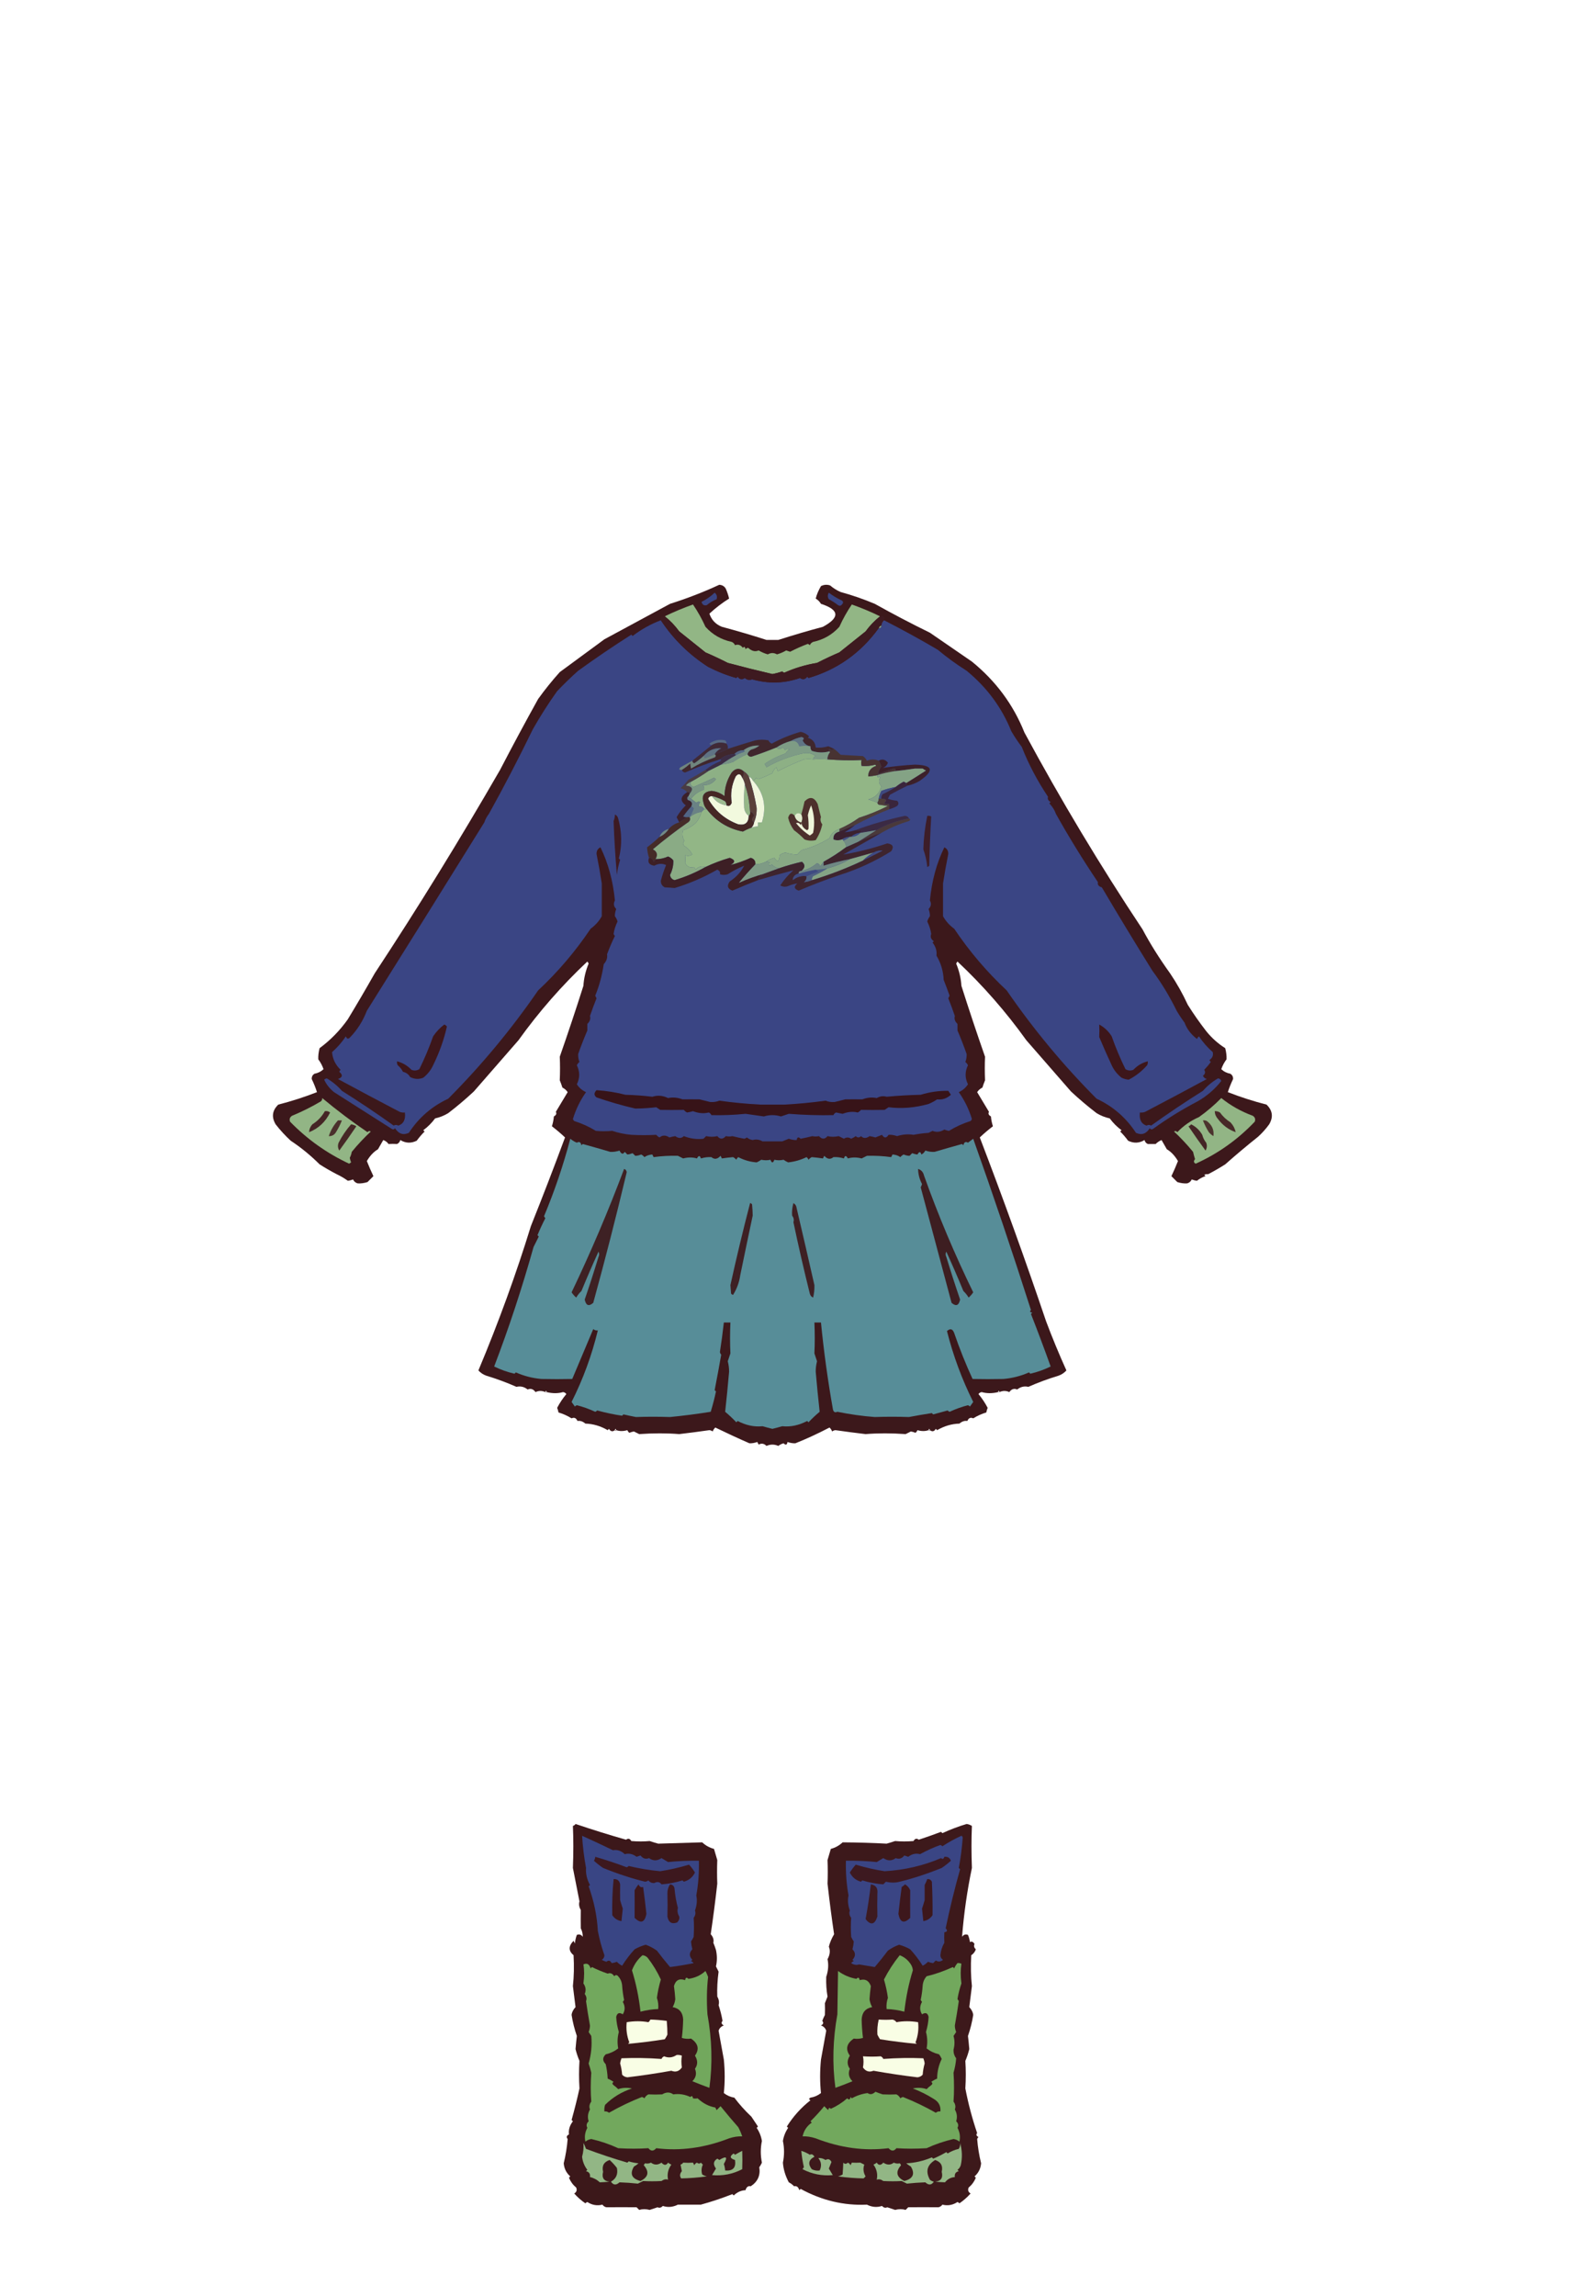 <?xml version="1.0" encoding="UTF-8"?>
<!DOCTYPE svg PUBLIC "-//W3C//DTD SVG 1.1//EN" "http://www.w3.org/Graphics/SVG/1.1/DTD/svg11.dtd">
<svg xmlns="http://www.w3.org/2000/svg" version="1.1" width="1216px" height="1749px" style="shape-rendering:geometricPrecision; text-rendering:geometricPrecision; image-rendering:optimizeQuality; fill-rule:evenodd; clip-rule:evenodd" xmlns:xlink="http://www.w3.org/1999/xlink">
<g><path style="opacity:0.971" fill="#371215" d="M 920.5,894.5 C 919.448,894.351 918.448,894.517 917.5,895C 917.833,895.333 918.167,895.667 918.5,896C 916.101,896.731 913.935,897.898 912,899.5C 910.732,899.384 909.398,899.051 908,898.5C 907.3,900.032 906.134,901.032 904.5,901.5C 902.111,901.657 899.611,901.324 897,900.5C 895.522,899.022 894.022,897.522 892.5,896C 894.275,892.276 895.942,888.442 897.5,884.5C 895.083,880.396 892.25,877.396 889,875.5C 887.676,873.172 886.343,870.839 885,868.5C 883.307,869.184 881.807,870.184 880.5,871.5C 878.5,871.5 876.5,871.5 874.5,871.5C 873.201,870.91 872.368,869.91 872,868.5C 867.948,870.942 863.781,871.109 859.5,869C 857.672,866.503 855.672,864.17 853.5,862C 853.833,861.667 854.167,861.333 854.5,861C 851.061,858.473 848.061,855.473 845.5,852C 841.951,851.226 838.618,849.893 835.5,848C 828.798,842.876 822.298,837.376 816,831.5C 804.696,818.525 793.362,805.525 782,792.5C 766.441,770.776 748.941,750.776 729.5,732.5C 729.167,733 728.833,733.5 728.5,734C 730.839,739.675 732.172,745.341 732.5,751C 738.17,768.877 744.17,786.877 750.5,805C 750.251,810.755 750.251,816.755 750.5,823C 749.76,824.785 749.093,826.618 748.5,828.5C 746.838,829.327 745.505,830.493 744.5,832C 747.509,837.023 750.509,842.023 753.5,847C 752.742,848.364 753.242,849.531 755,850.5C 755.226,853.095 755.726,855.595 756.5,858C 752.988,860.683 749.655,863.516 746.5,866.5C 764.402,913.2 781.235,959.867 797,1006.5C 801.779,1019.22 806.946,1031.72 812.5,1044C 810.844,1045.83 808.844,1047.16 806.5,1048C 798.582,1050.39 790.916,1053.22 783.5,1056.5C 780.459,1055.78 777.626,1056.45 775,1058.5C 772.607,1057.52 770.607,1058.19 769,1060.5C 766.541,1059.35 764.041,1059.35 761.5,1060.5C 761.167,1059.17 760.833,1059.17 760.5,1060.5C 756.045,1061.6 751.879,1061.6 748,1060.5C 746.941,1060.63 746.108,1061.13 745.5,1062C 748.205,1065.24 750.539,1068.74 752.5,1072.5C 751.998,1073.72 751.665,1074.88 751.5,1076C 747.997,1077.04 744.663,1078.54 741.5,1080.5C 739.53,1079.56 738.03,1080.22 737,1082.5C 734.945,1082.15 732.945,1082.82 731,1084.5C 725.114,1084.67 719.448,1086.34 714,1089.5C 713.667,1089.17 713.333,1088.83 713,1088.5C 711.774,1090.55 710.274,1090.88 708.5,1089.5C 708.167,1088.17 707.833,1088.17 707.5,1089.5C 704.928,1090.4 702.094,1090.4 699,1089.5C 698.692,1090.31 698.192,1090.97 697.5,1091.5C 696.284,1091 695.117,1090.67 694,1090.5C 692.667,1091.17 691.333,1091.83 690,1092.5C 679.099,1091.73 668.932,1091.73 659.5,1092.5C 652.081,1091.63 644.414,1090.63 636.5,1089.5C 635.558,1089.61 634.725,1089.94 634,1090.5C 633.581,1089.33 632.915,1088.33 632,1087.5C 622.933,1092.23 614.267,1096.23 606,1099.5C 604.093,1099.58 602.093,1099.25 600,1098.5C 599.646,1100.81 598.646,1101.14 597,1099.5C 595.527,1099.9 594.194,1100.57 593,1101.5C 590,1100.17 587,1100.17 584,1101.5C 582.155,1099.65 580.155,1099.32 578,1100.5C 577.667,1099.83 577.333,1099.17 577,1098.5C 574.907,1099.25 572.907,1099.58 571,1099.5C 562.806,1095.93 554.139,1091.93 545,1087.5C 544.085,1088.33 543.419,1089.33 543,1090.5C 542.275,1089.94 541.442,1089.61 540.5,1089.5C 532.586,1090.63 524.919,1091.63 517.5,1092.5C 508.068,1091.73 497.901,1091.73 487,1092.5C 485.667,1091.83 484.333,1091.17 483,1090.5C 481.883,1090.67 480.716,1091 479.5,1091.5C 478.808,1090.97 478.308,1090.31 478,1089.5C 474.906,1090.4 472.072,1090.4 469.5,1089.5C 469.167,1088.17 468.833,1088.17 468.5,1089.5C 466.726,1090.88 465.226,1090.55 464,1088.5C 463.667,1088.83 463.333,1089.17 463,1089.5C 457.552,1086.34 451.886,1084.67 446,1084.5C 444.055,1082.82 442.055,1082.15 440,1082.5C 438.97,1080.22 437.47,1079.56 435.5,1080.5C 432.337,1078.54 429.003,1077.04 425.5,1076C 425.335,1074.88 425.002,1073.72 424.5,1072.5C 426.461,1068.74 428.795,1065.24 431.5,1062C 430.892,1061.13 430.059,1060.63 429,1060.5C 425.121,1061.6 420.955,1061.6 416.5,1060.5C 416.167,1059.17 415.833,1059.17 415.5,1060.5C 412.959,1059.35 410.459,1059.35 408,1060.5C 406.393,1058.19 404.393,1057.52 402,1058.5C 399.374,1056.45 396.541,1055.78 393.5,1056.5C 386.049,1053.22 378.383,1050.38 370.5,1048C 368.156,1047.16 366.156,1045.83 364.5,1044C 379.958,1007.1 393.292,970.43 404.5,934C 413.469,911.59 422.136,889.09 430.5,866.5C 427.345,863.516 424.012,860.683 420.5,858C 421.274,855.595 421.774,853.095 422,850.5C 423.758,849.531 424.258,848.364 423.5,847C 426.491,842.023 429.491,837.023 432.5,832C 431.495,830.493 430.162,829.327 428.5,828.5C 427.907,826.618 427.24,824.785 426.5,823C 426.749,816.755 426.749,810.755 426.5,805C 432.842,786.829 438.842,768.829 444.5,751C 444.828,745.341 446.161,739.675 448.5,734C 448.167,733.5 447.833,733 447.5,732.5C 428.059,750.776 410.559,770.776 395,792.5C 383.609,805.551 372.275,818.551 361,831.5C 354.702,837.376 348.202,842.876 341.5,848C 338.382,849.893 335.049,851.226 331.5,852C 328.939,855.473 325.939,858.473 322.5,861C 322.833,861.333 323.167,861.667 323.5,862C 321.328,864.17 319.328,866.503 317.5,869C 313.219,871.109 309.052,870.942 305,868.5C 304.632,869.91 303.799,870.91 302.5,871.5C 300.378,871.377 298.211,871.377 296,871.5C 295.009,870.061 293.676,869.061 292,868.5C 290.657,870.839 289.324,873.172 288,875.5C 284.75,877.396 281.917,880.396 279.5,884.5C 281.058,888.442 282.725,892.276 284.5,896C 282.978,897.522 281.478,899.022 280,900.5C 277.389,901.324 274.889,901.657 272.5,901.5C 270.866,901.032 269.7,900.032 269,898.5C 267.602,899.051 266.268,899.384 265,899.5C 262.289,897.549 259.455,895.883 256.5,894.5C 251.924,892.116 247.591,889.616 243.5,887C 236.748,880.244 229.414,874.244 221.5,869C 217.327,865.159 213.493,860.993 210,856.5C 206.739,850.977 207.405,845.977 212,841.5C 222.009,838.933 231.843,835.767 241.5,832C 240.52,828.851 239.187,825.518 237.5,822C 237.439,820.289 238.106,818.956 239.5,818C 242.251,817.484 244.584,816.317 246.5,814.5C 245.532,811.727 244.199,809.227 242.5,807C 242.379,804.308 242.712,801.475 243.5,798.5C 251.826,792.34 258.993,785.007 265,776.5C 271.965,765.006 278.799,753.339 285.5,741.5C 318.432,691.468 350.265,639.802 381,586.5C 390.58,568.061 400.247,550.061 410,532.5C 415.121,525.378 420.621,518.544 426.5,512C 437.833,503.667 449.167,495.333 460.5,487C 477.167,478 493.833,469 510.5,460C 523.437,455.917 535.937,451.083 548,445.5C 550.255,445.61 551.922,446.61 553,448.5C 554.174,451.239 555.007,453.739 555.5,456C 550.142,459.348 545.142,463.181 540.5,467.5C 542.098,472.266 545.264,475.599 550,477.5C 561.431,480.552 572.764,483.885 584,487.5C 587,487.5 590,487.5 593,487.5C 604.236,483.885 615.569,480.552 627,477.5C 640.077,470.397 639.577,464.564 625.5,460C 624.5,458.333 623.167,457 621.5,456C 622.262,452.929 623.595,449.763 625.5,446.5C 627.765,445.353 630.098,445.186 632.5,446C 634.921,448.094 637.588,449.76 640.5,451C 649.369,453.435 658.035,456.435 666.5,460C 680.286,467.709 694.286,475.042 708.5,482C 719.167,489.333 729.833,496.667 740.5,504C 758.724,518.819 772.057,536.819 780.5,558C 808.177,609.348 838.177,659.348 870.5,708C 876.315,718.959 883.315,730.125 891.5,741.5C 896.666,749.156 901.166,757.156 905,765.5C 909.302,772.362 913.969,779.029 919,785.5C 923.133,790.644 927.966,794.977 933.5,798.5C 934.288,801.475 934.621,804.308 934.5,807C 932.801,809.227 931.468,811.727 930.5,814.5C 932.416,816.317 934.749,817.484 937.5,818C 938.894,818.956 939.561,820.289 939.5,822C 937.813,825.518 936.48,828.851 935.5,832C 945.157,835.767 954.991,838.933 965,841.5C 969.595,845.977 970.261,850.977 967,856.5C 964.518,859.949 961.685,863.116 958.5,866C 950.021,872.752 941.688,879.752 933.5,887C 929.409,889.616 925.076,892.116 920.5,894.5 Z"/></g>
<g><path style="opacity:0.998" fill="#3a4582" d="M 544.5,451.5 C 546.099,452.799 546.599,454.465 546,456.5C 543.258,457.57 540.758,459.07 538.5,461C 536.414,461.557 535.081,460.724 534.5,458.5C 538.25,456.637 541.583,454.303 544.5,451.5 Z"/></g>
<g><path style="opacity:1" fill="#3a4583" d="M 631.5,451.5 C 634.554,453.871 637.887,455.871 641.5,457.5C 642.59,458.391 642.59,459.391 641.5,460.5C 640.635,461.583 639.635,461.749 638.5,461C 636.295,459.294 633.962,457.794 631.5,456.5C 630.465,454.872 630.465,453.205 631.5,451.5 Z"/></g>
<g><path style="opacity:1" fill="#92b685" d="M 670.5,469.5 C 666.336,472.832 662.669,476.665 659.5,481C 652.833,486.333 646.167,491.667 639.5,497C 633.713,499.481 628.047,502.147 622.5,505C 613.771,506.429 605.438,508.929 597.5,512.5C 596.914,512.291 596.414,511.957 596,511.5C 593.583,512.352 591.083,513.019 588.5,513.5C 577.189,510.868 565.856,508.034 554.5,505C 548.953,502.147 543.287,499.481 537.5,497C 530.833,491.667 524.167,486.333 517.5,481C 514.331,476.665 510.664,472.832 506.5,469.5C 513.445,466.115 520.612,463.115 528,460.5C 531.624,465.833 534.791,471.5 537.5,477.5C 542.899,483.486 549.566,487.32 557.5,489C 558.667,489.5 559.5,490.333 560,491.5C 562.316,490.633 564.316,491.299 566,493.5C 567.016,492.366 567.683,492.699 568,494.5C 568.561,493.978 569.228,493.645 570,493.5C 572.754,496.021 575.421,496.688 578,495.5C 580.213,496.802 582.546,497.802 585,498.5C 587.333,497.167 589.667,497.167 592,498.5C 594.454,497.802 596.787,496.802 599,495.5C 600,495.833 601,496.167 602,496.5C 606.684,494.096 611.184,492.096 615.5,490.5C 616.086,490.709 616.586,491.043 617,491.5C 617.5,490.333 618.333,489.5 619.5,489C 627.434,487.32 634.101,483.486 639.5,477.5C 642.209,471.5 645.376,465.833 649,460.5C 656.388,463.115 663.555,466.115 670.5,469.5 Z"/></g>
<g><path style="opacity:1" fill="#3a4584" d="M 503.5,472.5 C 512.867,486.745 524.867,498.578 539.5,508C 546.671,511.681 553.837,514.514 561,516.5C 561.333,516.167 561.667,515.833 562,515.5C 563.523,517.62 565.356,517.953 567.5,516.5C 569.286,518.021 571.119,518.354 573,517.5C 585.45,521.01 597.616,520.677 609.5,516.5C 611.644,517.953 613.477,517.62 615,515.5C 615.333,515.833 615.667,516.167 616,516.5C 637.962,510.096 655.796,497.43 669.5,478.5C 670.833,478.5 671.5,477.833 671.5,476.5C 671.66,474.847 672.326,473.514 673.5,472.5C 687.668,479.729 701.335,487.229 714.5,495C 721.479,500.823 728.812,506.156 736.5,511C 751.971,523.73 763.304,539.063 770.5,557C 772.907,561.138 775.573,565.138 778.5,569C 783.649,582.115 790.316,594.782 798.5,607C 797.939,608.566 798.606,609.899 800.5,611C 800.167,611.333 799.833,611.667 799.5,612C 801.956,614.658 803.623,617.325 804.5,620C 814.28,637.496 824.946,654.829 836.5,672C 836.041,673.943 837.041,675.276 839.5,676C 851.923,697.05 864.756,718.216 878,739.5C 884.911,748.749 891.078,758.916 896.5,770C 898.317,773.109 900.317,776.109 902.5,779C 904.219,783.791 907.385,787.957 912,791.5C 912.308,790.692 912.808,790.025 913.5,789.5C 916.47,793.97 919.97,797.97 924,801.5C 924.579,804.017 923.746,806.017 921.5,807.5C 921.709,808.086 922.043,808.586 922.5,809C 921.009,811.089 919.342,813.089 917.5,815C 918.603,816.68 918.27,818.18 916.5,819.5C 917.09,820.799 918.09,821.632 919.5,822C 904.209,830.271 888.542,838.605 872.5,847C 871.207,847.49 869.873,847.657 868.5,847.5C 867.854,852.823 869.521,856.156 873.5,857.5C 874.863,856.802 876.029,856.802 877,857.5C 889.915,848.245 903.082,839.411 916.5,831C 919.809,827.236 923.643,824.069 928,821.5C 929.28,821.613 930.113,822.28 930.5,823.5C 925.513,829.829 919.513,834.996 912.5,839C 900.657,845.176 889.324,852.176 878.5,860C 877.551,860.617 876.718,860.451 876,859.5C 873.305,863.792 869.805,864.959 865.5,863C 857.966,851.465 847.966,842.798 835.5,837C 810.215,811.635 787.382,784.135 767,754.5C 751.88,740.378 738.547,724.711 727,707.5C 723.446,704.948 720.613,701.781 718.5,698C 718.5,689.667 718.5,681.333 718.5,673C 719.656,665.501 720.989,658.001 722.5,650.5C 722.512,648.119 721.512,646.452 719.5,645.5C 713.595,657.58 709.929,671.08 708.5,686C 709.775,688.3 709.441,690.467 707.5,692.5C 708.256,694.451 708.589,696.284 708.5,698C 707.57,699.194 706.903,700.527 706.5,702C 708.077,705.262 709.077,708.429 709.5,711.5C 708.626,713.705 709.292,715.538 711.5,717C 711.167,717.333 710.833,717.667 710.5,718C 712.944,721.147 713.944,724.48 713.5,728C 716.864,733.629 718.698,739.795 719,746.5C 720.452,750.142 721.952,754.142 723.5,758.5C 723.167,759.167 722.833,759.833 722.5,760.5C 724.326,765.047 725.993,769.547 727.5,774C 726.892,776.184 727.559,778.184 729.5,780C 729.5,781.667 729.5,783.333 729.5,785C 732.02,790.888 734.353,796.888 736.5,803C 736.572,805.176 736.238,807.176 735.5,809C 736.357,809.689 737.023,810.522 737.5,811.5C 735.117,816.36 735.117,821.193 737.5,826C 735.758,828.702 733.424,830.702 730.5,832C 734.942,838.28 738.276,845.114 740.5,852.5C 740.291,853.086 739.957,853.586 739.5,854C 733.656,855.84 728.156,858.34 723,861.5C 721.883,861.335 720.716,861.002 719.5,860.5C 716.487,862.395 713.487,862.728 710.5,861.5C 709.5,862 708.5,862.5 707.5,863C 703.627,863.27 699.794,863.77 696,864.5C 691.824,863.83 687.657,864.164 683.5,865.5C 681.208,864.691 679.041,864.357 677,864.5C 675.333,867.167 673.667,867.167 672,864.5C 670.333,865.167 668.667,865.833 667,866.5C 665.467,866.056 663.967,865.723 662.5,865.5C 660.028,867.348 657.861,867.348 656,865.5C 654.667,866.833 653.333,866.833 652,865.5C 650.915,866.293 649.748,866.96 648.5,867.5C 646.629,866.233 644.796,866.233 643,867.5C 641.667,866.833 640.333,866.167 639,865.5C 636.018,866.177 633.185,866.177 630.5,865.5C 628.389,868.044 626.222,868.044 624,865.5C 622.192,865.888 620.525,865.888 619,865.5C 616.056,866.257 613.056,866.923 610,867.5C 608.354,865.859 607.354,866.193 607,868.5C 605.093,868.579 603.093,868.246 601,867.5C 599.333,868.167 597.667,868.833 596,869.5C 591,869.5 586,869.5 581,869.5C 578.504,868.069 576.004,867.735 573.5,868.5C 571.813,868.24 570.313,867.573 569,866.5C 568.439,867.022 567.772,867.355 567,867.5C 563.944,866.923 560.944,866.257 558,865.5C 556.475,865.888 554.808,865.888 553,865.5C 550.778,868.044 548.611,868.044 546.5,865.5C 543.815,866.177 540.982,866.177 538,865.5C 537.333,866.167 536.667,866.833 536,867.5C 530.959,868.109 525.959,867.442 521,865.5C 519.139,867.348 516.972,867.348 514.5,865.5C 513.033,865.723 511.533,866.056 510,866.5C 507.26,864.64 504.76,864.64 502.5,866.5C 501.522,866.023 500.689,865.357 500,864.5C 493.9,864.852 487.567,864.852 481,864.5C 476.02,864.055 471.187,863.055 466.5,861.5C 462.201,861.868 458.034,861.868 454,861.5C 448.844,858.34 443.344,855.84 437.5,854C 437.043,853.586 436.709,853.086 436.5,852.5C 438.724,845.114 442.058,838.28 446.5,832C 443.576,830.702 441.242,828.702 439.5,826C 441.883,821.193 441.883,816.36 439.5,811.5C 439.977,810.522 440.643,809.689 441.5,809C 440.762,807.176 440.428,805.176 440.5,803C 442.647,796.888 444.98,790.888 447.5,785C 447.5,783.333 447.5,781.667 447.5,780C 449.441,778.184 450.108,776.184 449.5,774C 451.007,769.547 452.674,765.047 454.5,760.5C 454.167,759.833 453.833,759.167 453.5,758.5C 456.568,751.056 458.734,743.056 460,734.5C 462.111,732.172 462.945,729.672 462.5,727C 464.423,721.871 466.423,717.205 468.5,713C 468.043,712.586 467.709,712.086 467.5,711.5C 467.923,708.429 468.923,705.262 470.5,702C 470.097,700.527 469.43,699.194 468.5,698C 468.411,696.284 468.744,694.451 469.5,692.5C 467.559,690.467 467.225,688.3 468.5,686C 467.071,671.08 463.405,657.58 457.5,645.5C 455.488,646.452 454.488,648.119 454.5,650.5C 456.011,658.001 457.344,665.501 458.5,673C 458.5,681.333 458.5,689.667 458.5,698C 456.387,701.781 453.554,704.948 450,707.5C 438.453,724.711 425.12,740.378 410,754.5C 389.625,784.111 366.792,811.611 341.5,837C 329.034,842.798 319.034,851.465 311.5,863C 307.195,864.959 303.695,863.792 301,859.5C 300.282,860.451 299.449,860.617 298.5,860C 283.813,850.636 269.146,841.302 254.5,832C 251.086,829.227 248.586,826.06 247,822.5C 247.561,821.978 248.228,821.645 249,821.5C 253.357,824.069 257.191,827.236 260.5,831C 273.918,839.411 287.085,848.245 300,857.5C 300.971,856.802 302.137,856.802 303.5,857.5C 307.479,856.156 309.146,852.823 308.5,847.5C 307.127,847.657 305.793,847.49 304.5,847C 288.458,838.605 272.791,830.271 257.5,822C 261.044,820.747 261.377,818.913 258.5,816.5C 258.709,815.914 259.043,815.414 259.5,815C 255.562,811.158 253.395,806.658 253,801.5C 257.03,797.97 260.53,793.97 263.5,789.5C 264.197,791.385 265.197,791.718 266.5,790.5C 272.206,784.609 276.539,777.776 279.5,770C 309.659,721.868 339.492,674.035 369,626.5C 369.795,624.099 370.962,621.932 372.5,620C 383.886,599.515 395.053,578.015 406,555.5C 411.655,545.528 417.822,535.861 424.5,526.5C 429.641,521.103 434.974,515.937 440.5,511C 453.726,501.442 467.226,492.275 481,483.5C 481.333,483.833 481.667,484.167 482,484.5C 488.521,479.48 495.688,475.48 503.5,472.5 Z"/></g>
<g><path style="opacity:1" fill="#8aab86" d="M 671.5,476.5 C 671.5,477.833 670.833,478.5 669.5,478.5C 669.833,477.5 670.5,476.833 671.5,476.5 Z"/></g>
<g><path style="opacity:1" fill="#3e1a20" d="M 506.5,469.5 C 510.664,472.832 514.331,476.665 517.5,481C 524.167,486.333 530.833,491.667 537.5,497C 543.287,499.481 548.953,502.147 554.5,505C 565.856,508.034 577.189,510.868 588.5,513.5C 591.083,513.019 593.583,512.352 596,511.5C 596.414,511.957 596.914,512.291 597.5,512.5C 605.438,508.929 613.771,506.429 622.5,505C 628.047,502.147 633.713,499.481 639.5,497C 646.167,491.667 652.833,486.333 659.5,481C 662.669,476.665 666.336,472.832 670.5,469.5C 673.494,469.146 674.494,470.146 673.5,472.5C 672.326,473.514 671.66,474.847 671.5,476.5C 670.5,476.833 669.833,477.5 669.5,478.5C 655.796,497.43 637.962,510.096 616,516.5C 615.667,516.167 615.333,515.833 615,515.5C 613.477,517.62 611.644,517.953 609.5,516.5C 597.616,520.677 585.45,521.01 573,517.5C 571.119,518.354 569.286,518.021 567.5,516.5C 565.356,517.953 563.523,517.62 562,515.5C 561.667,515.833 561.333,516.167 561,516.5C 553.837,514.514 546.671,511.681 539.5,508C 524.867,498.578 512.867,486.745 503.5,472.5C 502.805,470.563 503.805,469.563 506.5,469.5 Z"/></g>
<g><path style="opacity:1" fill="#586a83" d="M 553.5,566.5 C 549.72,565.183 546.054,565.516 542.5,567.5C 541.624,567.631 540.957,567.298 540.5,566.5C 544.092,563.866 548.092,563.033 552.5,564C 553.252,564.671 553.586,565.504 553.5,566.5 Z"/></g>
<g><path style="opacity:1" fill="#40272d" d="M 635.5,570.5 C 634.458,571.791 633.292,571.791 632,570.5C 631.536,571.094 631.369,571.761 631.5,572.5C 627.082,573.597 622.748,573.43 618.5,572C 617.663,570.989 617.33,569.822 617.5,568.5C 614.747,568.121 612.747,566.621 611.5,564C 612.902,562.658 612.569,561.824 610.5,561.5C 607.584,562.134 604.918,563.134 602.5,564.5C 598.55,565.592 594.883,567.259 591.5,569.5C 585.262,572.025 578.928,574.358 572.5,576.5C 570.962,576.547 569.962,575.88 569.5,574.5C 569.937,572.926 570.937,571.759 572.5,571C 574.725,570.439 576.725,569.439 578.5,568C 574.05,567.73 570.05,568.897 566.5,571.5C 563.654,571.552 561.32,572.552 559.5,574.5C 555.248,574.598 551.581,575.932 548.5,578.5C 539.512,581.331 530.679,584.664 522,588.5C 520.699,588.361 519.866,587.695 519.5,586.5C 521.766,585.08 523.933,583.413 526,581.5C 526.085,583.085 526.251,584.418 526.5,585.5C 532.131,582.005 538.131,579.172 544.5,577C 545.598,576.23 545.598,575.397 544.5,574.5C 548.042,573.46 551.375,572.126 554.5,570.5C 561.451,568.239 568.451,566.072 575.5,564C 578.833,563.333 582.167,563.333 585.5,564C 585.998,565.158 586.831,565.991 588,566.5C 594.987,562.674 602.32,559.674 610,557.5C 612.532,558.006 614.698,559.173 616.5,561C 616.167,561.333 615.833,561.667 615.5,562C 619.208,563.201 621.208,565.701 621.5,569.5C 624.777,569.784 627.943,569.451 631,568.5C 632.622,569.099 634.122,569.766 635.5,570.5 Z"/></g>
<g><path style="opacity:1" fill="#607585" d="M 617.5,568.5 C 614.551,567.987 611.718,567.987 609,568.5C 608.062,565.277 605.895,563.944 602.5,564.5C 604.918,563.134 607.584,562.134 610.5,561.5C 612.569,561.824 612.902,562.658 611.5,564C 612.747,566.621 614.747,568.121 617.5,568.5 Z"/></g>
<g><path style="opacity:1" fill="#402a36" d="M 553.5,566.5 C 554.434,567.568 554.768,568.901 554.5,570.5C 551.375,572.126 548.042,573.46 544.5,574.5C 545.716,572.549 547.382,571.049 549.5,570C 544.267,569.739 539.934,571.572 536.5,575.5C 534.152,577.68 531.652,579.68 529,581.5C 527.97,581.164 527.47,580.497 527.5,579.5C 532.524,575.47 537.524,571.47 542.5,567.5C 546.054,565.516 549.72,565.183 553.5,566.5 Z"/></g>
<g><path style="opacity:1" fill="#566985" d="M 566.5,571.5 C 567.738,571.81 567.738,572.31 566.5,573C 564.359,573.573 562.359,574.406 560.5,575.5C 560.5,574.833 560.167,574.5 559.5,574.5C 561.32,572.552 563.654,571.552 566.5,571.5 Z"/></g>
<g><path style="opacity:1" fill="#5f7384" d="M 544.5,574.5 C 542.097,575.727 539.597,576.727 537,577.5C 536.536,576.906 536.369,576.239 536.5,575.5C 539.934,571.572 544.267,569.739 549.5,570C 547.382,571.049 545.716,572.549 544.5,574.5 Z"/></g>
<g><path style="opacity:1" fill="#7e9c85" d="M 602.5,564.5 C 605.895,563.944 608.062,565.277 609,568.5C 611.718,567.987 614.551,567.987 617.5,568.5C 617.33,569.822 617.663,570.989 618.5,572C 622.748,573.43 627.082,573.597 631.5,572.5C 631.938,572.435 632.272,572.601 632.5,573C 631.139,574.584 630.472,576.418 630.5,578.5C 626.713,578.085 623.046,578.085 619.5,578.5C 619.577,577.25 620.244,576.417 621.5,576C 618.49,573.831 615.156,573.164 611.5,574C 601.761,576.09 592.595,579.59 584,584.5C 583.626,583.584 583.126,582.75 582.5,582C 587.449,578.572 592.783,575.905 598.5,574C 599.167,572.667 600.167,571.667 601.5,571C 600.216,570.316 599.049,570.483 598,571.5C 597.692,570.692 597.192,570.025 596.5,569.5C 594.801,570.815 593.135,570.815 591.5,569.5C 594.883,567.259 598.55,565.592 602.5,564.5 Z"/></g>
<g><path style="opacity:1" fill="#3c2d45" d="M 559.5,574.5 C 560.167,574.5 560.5,574.833 560.5,575.5C 556.628,577.597 552.961,579.931 549.5,582.5C 546.167,584.167 542.833,585.833 539.5,587.5C 538.508,587.672 537.842,587.338 537.5,586.5C 540.806,583.842 544.473,581.676 548.5,580C 549.738,579.31 549.738,578.81 548.5,578.5C 551.581,575.932 555.248,574.598 559.5,574.5 Z"/></g>
<g><path style="opacity:1" fill="#779285" d="M 569.5,574.5 C 565.607,576.127 561.94,578.127 558.5,580.5C 555.562,581.489 552.562,582.156 549.5,582.5C 552.961,579.931 556.628,577.597 560.5,575.5C 562.359,574.406 564.359,573.573 566.5,573C 567.738,572.31 567.738,571.81 566.5,571.5C 570.05,568.897 574.05,567.73 578.5,568C 576.725,569.439 574.725,570.439 572.5,571C 570.937,571.759 569.937,572.926 569.5,574.5 Z"/></g>
<g><path style="opacity:1" fill="#70857d" d="M 544.5,574.5 C 545.598,575.397 545.598,576.23 544.5,577C 538.131,579.172 532.131,582.005 526.5,585.5C 526.251,584.418 526.085,583.085 526,581.5C 523.933,583.413 521.766,585.08 519.5,586.5C 517.352,586.611 517.019,585.944 518.5,584.5C 521.517,582.805 524.517,581.139 527.5,579.5C 527.47,580.497 527.97,581.164 529,581.5C 531.652,579.68 534.152,577.68 536.5,575.5C 536.369,576.239 536.536,576.906 537,577.5C 539.597,576.727 542.097,575.727 544.5,574.5 Z"/></g>
<g><path style="opacity:1" fill="#92b686" d="M 619.5,578.5 C 623.046,578.085 626.713,578.085 630.5,578.5C 639.195,579.199 647.862,579.366 656.5,579C 656.034,580.299 656.034,581.799 656.5,583.5C 660.106,583.789 663.606,583.456 667,582.5C 667.167,582.833 667.333,583.167 667.5,583.5C 663.535,584.786 661.535,587.453 661.5,591.5C 663.861,591.326 666.194,590.993 668.5,590.5C 668.369,591.239 668.536,591.906 669,592.5C 669.654,591.304 670.154,591.304 670.5,592.5C 669.224,594.861 669.558,597.028 671.5,599C 670.14,604.36 666.807,607.693 661.5,609C 663.9,609.744 666.233,610.577 668.5,611.5C 668.611,612.117 668.944,612.617 669.5,613C 671.833,613.333 674.167,613.667 676.5,614C 669.397,617.589 662.063,620.589 654.5,623C 649.77,626.364 644.77,629.197 639.5,631.5C 635.549,632.963 633.049,635.297 632,638.5C 625.47,642.598 618.47,645.598 611,647.5C 609.726,648.535 608.56,649.702 607.5,651C 604.482,651.001 601.482,650.501 598.5,649.5C 596.813,649.76 595.313,650.427 594,651.5C 593.724,656.545 592.391,657.212 590,653.5C 587.585,654.132 585.418,655.132 583.5,656.5C 580.994,657.75 578.327,658.416 575.5,658.5C 575.723,655.886 574.556,654.219 572,653.5C 566.87,655.833 561.703,657.667 556.5,659C 560.372,656.889 560.205,655.055 556,653.5C 549.629,655.345 543.462,657.679 537.5,660.5C 534.651,659.505 532.151,660.171 530,662.5C 529.692,661.692 529.192,661.025 528.5,660.5C 525.749,661.341 523.582,660.341 522,657.5C 522.23,655.385 522.23,653.385 522,651.5C 523.77,652.276 525.603,652.11 527.5,651C 526.067,648.291 524.067,646.125 521.5,644.5C 520.167,643.167 520.167,641.833 521.5,640.5C 519.843,637.911 519.509,635.244 520.5,632.5C 524.595,631.074 527.929,629.074 530.5,626.5C 532.372,624.09 533.705,621.423 534.5,618.5C 535.167,617.833 535.833,617.167 536.5,616.5C 537.167,616.5 537.833,616.5 538.5,616.5C 545.494,625.585 554.661,631.252 566,633.5C 568.166,632.269 570.333,631.269 572.5,630.5C 574.117,629.962 575.784,629.629 577.5,629.5C 577.5,628.5 577.5,627.5 577.5,626.5C 578.5,626.5 579.5,626.5 580.5,626.5C 584.289,614.439 581.955,603.773 573.5,594.5C 574.75,594.423 575.583,593.756 576,592.5C 576.561,593.022 577.228,593.355 578,593.5C 581.616,592.186 585.116,590.686 588.5,589C 589.05,587.155 590.05,585.655 591.5,584.5C 591.998,585.603 592.331,586.603 592.5,587.5C 599.027,584.201 605.694,581.201 612.5,578.5C 614.735,578.028 617.068,578.028 619.5,578.5 Z"/></g>
<g><path style="opacity:1" fill="#3c202a" d="M 691.5,598.5 C 690.662,598.158 690.328,597.492 690.5,596.5C 695.425,593.439 700.425,590.272 705.5,587C 704.584,586.626 703.75,586.126 703,585.5C 701,585.5 699,585.5 697,585.5C 691.887,586.303 686.72,586.969 681.5,587.5C 682.85,586.35 682.684,585.683 681,585.5C 676.982,586.835 672.982,588.168 669,589.5C 669.24,587.533 670.073,585.7 671.5,584C 670.956,582.415 670.289,580.915 669.5,579.5C 672.122,577.992 674.455,578.492 676.5,581C 675.833,583 674.5,584.333 672.5,585C 680.565,583.806 688.732,582.973 697,582.5C 710.963,582.845 712.129,587.012 700.5,595C 697.673,596.664 694.673,597.83 691.5,598.5 Z"/></g>
<g><path style="opacity:1" fill="#483332" d="M 635.5,570.5 C 637.271,571.866 638.938,573.366 640.5,575C 646.167,575.333 651.833,575.667 657.5,576C 658.77,576.9 659.77,578.066 660.5,579.5C 663.495,578.276 666.495,578.276 669.5,579.5C 670.289,580.915 670.956,582.415 671.5,584C 670.073,585.7 669.24,587.533 669,589.5C 672.982,588.168 676.982,586.835 681,585.5C 682.684,585.683 682.85,586.35 681.5,587.5C 677.09,588.179 672.757,589.179 668.5,590.5C 666.194,590.993 663.861,591.326 661.5,591.5C 661.535,587.453 663.535,584.786 667.5,583.5C 667.333,583.167 667.167,582.833 667,582.5C 663.606,583.456 660.106,583.789 656.5,583.5C 656.034,581.799 656.034,580.299 656.5,579C 647.862,579.366 639.195,579.199 630.5,578.5C 630.472,576.418 631.139,574.584 632.5,573C 632.272,572.601 631.938,572.435 631.5,572.5C 631.369,571.761 631.536,571.094 632,570.5C 633.292,571.791 634.458,571.791 635.5,570.5 Z"/></g>
<g><path style="opacity:1" fill="#8db085" d="M 591.5,569.5 C 593.135,570.815 594.801,570.815 596.5,569.5C 597.192,570.025 597.692,570.692 598,571.5C 599.049,570.483 600.216,570.316 601.5,571C 600.167,571.667 599.167,572.667 598.5,574C 592.783,575.905 587.449,578.572 582.5,582C 583.126,582.75 583.626,583.584 584,584.5C 592.595,579.59 601.761,576.09 611.5,574C 615.156,573.164 618.49,573.831 621.5,576C 620.244,576.417 619.577,577.25 619.5,578.5C 617.068,578.028 614.735,578.028 612.5,578.5C 605.694,581.201 599.027,584.201 592.5,587.5C 592.331,586.603 591.998,585.603 591.5,584.5C 590.05,585.655 589.05,587.155 588.5,589C 585.116,590.686 581.616,592.186 578,593.5C 577.228,593.355 576.561,593.022 576,592.5C 575.583,593.756 574.75,594.423 573.5,594.5C 572.833,593.167 571.833,592.167 570.5,591.5C 569.527,589.861 568.194,588.527 566.5,587.5C 563.372,584.843 560.372,585.177 557.5,588.5C 553.963,593.946 552.13,599.946 552,606.5C 549.109,604.181 545.776,602.847 542,602.5C 536.377,603.118 534.377,606.118 536,611.5C 536.366,613.452 537.199,615.118 538.5,616.5C 537.833,616.5 537.167,616.5 536.5,616.5C 535.713,614.896 534.38,614.229 532.5,614.5C 532.33,613.178 532.663,612.011 533.5,611C 532.451,610.508 531.451,610.674 530.5,611.5C 529.099,610.479 527.765,609.479 526.5,608.5C 529.066,605.122 532.399,602.789 536.5,601.5C 536.67,600.178 536.337,599.011 535.5,598C 539.518,598.5 542.851,597 545.5,593.5C 545,593.167 544.5,592.833 544,592.5C 538.881,594.929 533.714,597.262 528.5,599.5C 526.204,598.632 525.537,597.298 526.5,595.5C 531.004,593.083 535.337,590.416 539.5,587.5C 542.833,585.833 546.167,584.167 549.5,582.5C 552.562,582.156 555.562,581.489 558.5,580.5C 561.94,578.127 565.607,576.127 569.5,574.5C 569.962,575.88 570.962,576.547 572.5,576.5C 578.928,574.358 585.262,572.025 591.5,569.5 Z"/></g>
<g><path style="opacity:1" fill="#84a385" d="M 690.5,596.5 C 689.85,596.196 689.183,595.863 688.5,595.5C 686.289,596.66 684.289,597.993 682.5,599.5C 678.774,600.191 675.107,601.191 671.5,602.5C 670.523,604.411 669.857,606.411 669.5,608.5C 669.443,609.609 669.11,610.609 668.5,611.5C 666.233,610.577 663.9,609.744 661.5,609C 666.807,607.693 670.14,604.36 671.5,599C 669.558,597.028 669.224,594.861 670.5,592.5C 670.154,591.304 669.654,591.304 669,592.5C 668.536,591.906 668.369,591.239 668.5,590.5C 672.757,589.179 677.09,588.179 681.5,587.5C 686.72,586.969 691.887,586.303 697,585.5C 699,585.5 701,585.5 703,585.5C 703.75,586.126 704.584,586.626 705.5,587C 700.425,590.272 695.425,593.439 690.5,596.5 Z"/></g>
<g><path style="opacity:1" fill="#7a9683" d="M 526.5,608.5 C 525.5,608.167 524.833,607.5 524.5,606.5C 524.833,605.833 525.167,605.167 525.5,604.5C 528.421,601.012 527.421,599.012 522.5,598.5C 523.588,597.066 524.922,596.066 526.5,595.5C 525.537,597.298 526.204,598.632 528.5,599.5C 533.714,597.262 538.881,594.929 544,592.5C 544.5,592.833 545,593.167 545.5,593.5C 542.851,597 539.518,598.5 535.5,598C 536.337,599.011 536.67,600.178 536.5,601.5C 532.399,602.789 529.066,605.122 526.5,608.5 Z"/></g>
<g><path style="opacity:1" fill="#4a3c42" d="M 537.5,586.5 C 537.842,587.338 538.508,587.672 539.5,587.5C 535.337,590.416 531.004,593.083 526.5,595.5C 524.922,596.066 523.588,597.066 522.5,598.5C 527.421,599.012 528.421,601.012 525.5,604.5C 525.158,603.662 524.492,603.328 523.5,603.5C 522.322,602.001 520.655,601.001 518.5,600.5C 520.607,598.47 522.607,596.303 524.5,594C 529.025,591.599 533.359,589.099 537.5,586.5 Z"/></g>
<g><path style="opacity:1" fill="#95b788" d="M 567.5,597.5 C 569.785,604.189 571.118,611.189 571.5,618.5C 571.737,619.791 571.404,620.791 570.5,621.5C 568.52,620.152 567.353,618.152 567,615.5C 566.626,609.262 566.793,603.262 567.5,597.5 Z"/></g>
<g><path style="opacity:1" fill="#3e487f" d="M 682.5,599.5 C 679.389,601.559 676.056,603.392 672.5,605C 671.663,606.011 671.33,607.178 671.5,608.5C 670.833,608.5 670.167,608.5 669.5,608.5C 669.857,606.411 670.523,604.411 671.5,602.5C 675.107,601.191 678.774,600.191 682.5,599.5 Z"/></g>
<g><path style="opacity:1" fill="#f0f7dd" d="M 570.5,591.5 C 571.833,592.167 572.833,593.167 573.5,594.5C 581.955,603.773 584.289,614.439 580.5,626.5C 579.5,626.5 578.5,626.5 577.5,626.5C 577.5,627.5 577.5,628.5 577.5,629.5C 575.784,629.629 574.117,629.962 572.5,630.5C 573.6,629.395 574.267,628.062 574.5,626.5C 575.99,622.898 576.656,619.231 576.5,615.5C 575.129,607.305 573.129,599.305 570.5,591.5 Z"/></g>
<g><path style="opacity:1" fill="#5a403a" d="M 566.5,587.5 C 568.194,588.527 569.527,589.861 570.5,591.5C 573.129,599.305 575.129,607.305 576.5,615.5C 576.656,619.231 575.99,622.898 574.5,626.5C 572.446,625.288 572.446,623.621 574.5,621.5C 574.121,619.787 573.121,618.787 571.5,618.5C 571.118,611.189 569.785,604.189 567.5,597.5C 567.107,595.716 566.441,594.05 565.5,592.5C 566.451,591.081 566.784,589.415 566.5,587.5 Z"/></g>
<g><path style="opacity:1" fill="#3a253c" d="M 690.5,596.5 C 690.328,597.492 690.662,598.158 691.5,598.5C 686.983,600.676 682.483,603.01 678,605.5C 677.5,606.5 677,607.5 676.5,608.5C 678.766,609.314 681.1,609.814 683.5,610C 684.833,611.333 684.833,612.667 683.5,614C 681.593,615.122 679.593,615.955 677.5,616.5C 677.5,615.167 677.5,613.833 677.5,612.5C 676.127,612.657 674.793,612.49 673.5,612C 676.043,609.649 675.377,608.483 671.5,608.5C 671.33,607.178 671.663,606.011 672.5,605C 676.056,603.392 679.389,601.559 682.5,599.5C 684.289,597.993 686.289,596.66 688.5,595.5C 689.183,595.863 689.85,596.196 690.5,596.5 Z"/></g>
<g><path style="opacity:1" fill="#f2f9de" d="M 565.5,592.5 C 566.441,594.05 567.107,595.716 567.5,597.5C 566.793,603.262 566.626,609.262 567,615.5C 567.353,618.152 568.52,620.152 570.5,621.5C 570.356,626.813 567.69,628.979 562.5,628C 552.441,624.306 544.775,617.806 539.5,608.5C 540.005,607.081 541.005,606.415 542.5,606.5C 545.111,610.435 548.777,612.769 553.5,613.5C 555.268,614.507 556.601,613.841 557.5,611.5C 556.368,604.765 557.368,598.099 560.5,591.5C 562.601,588.886 564.268,589.22 565.5,592.5 Z"/></g>
<g><path style="opacity:1" fill="#6a8285" d="M 524.5,606.5 C 524.833,607.5 525.5,608.167 526.5,608.5C 527.765,609.479 529.099,610.479 530.5,611.5C 531.451,610.674 532.451,610.508 533.5,611C 532.663,612.011 532.33,613.178 532.5,614.5C 534.38,614.229 535.713,614.896 536.5,616.5C 535.833,617.167 535.167,617.833 534.5,618.5C 531.122,619.023 528.122,620.356 525.5,622.5C 526.609,620.446 527.609,618.279 528.5,616C 528.07,615.035 527.404,614.535 526.5,614.5C 527.888,611.991 527.054,610.324 524,609.5C 523.26,608.251 523.427,607.251 524.5,606.5 Z"/></g>
<g><path style="opacity:1" fill="#462825" d="M 566.5,587.5 C 566.784,589.415 566.451,591.081 565.5,592.5C 564.268,589.22 562.601,588.886 560.5,591.5C 557.368,598.099 556.368,604.765 557.5,611.5C 556.601,613.841 555.268,614.507 553.5,613.5C 553.461,612.417 553.127,611.417 552.5,610.5C 549.355,608.687 546.022,607.354 542.5,606.5C 541.005,606.415 540.005,607.081 539.5,608.5C 544.775,617.806 552.441,624.306 562.5,628C 567.69,628.979 570.356,626.813 570.5,621.5C 571.404,620.791 571.737,619.791 571.5,618.5C 573.121,618.787 574.121,619.787 574.5,621.5C 572.446,623.621 572.446,625.288 574.5,626.5C 574.267,628.062 573.6,629.395 572.5,630.5C 570.333,631.269 568.166,632.269 566,633.5C 554.661,631.252 545.494,625.585 538.5,616.5C 537.199,615.118 536.366,613.452 536,611.5C 534.377,606.118 536.377,603.118 542,602.5C 545.776,602.847 549.109,604.181 552,606.5C 552.13,599.946 553.963,593.946 557.5,588.5C 560.372,585.177 563.372,584.843 566.5,587.5 Z"/></g>
<g><path style="opacity:1" fill="#9ebb91" d="M 542.5,606.5 C 546.022,607.354 549.355,608.687 552.5,610.5C 553.127,611.417 553.461,612.417 553.5,613.5C 548.777,612.769 545.111,610.435 542.5,606.5 Z"/></g>
<g><path style="opacity:1" fill="#4e3d39" d="M 669.5,608.5 C 670.167,608.5 670.833,608.5 671.5,608.5C 675.377,608.483 676.043,609.649 673.5,612C 674.793,612.49 676.127,612.657 677.5,612.5C 677.5,613.833 677.5,615.167 677.5,616.5C 668.666,619.966 659.999,623.966 651.5,628.5C 647.511,630.16 643.511,631.827 639.5,633.5C 639.5,632.833 639.5,632.167 639.5,631.5C 644.77,629.197 649.77,626.364 654.5,623C 662.063,620.589 669.397,617.589 676.5,614C 674.167,613.667 671.833,613.333 669.5,613C 668.944,612.617 668.611,612.117 668.5,611.5C 669.11,610.609 669.443,609.609 669.5,608.5 Z"/></g>
<g><path style="opacity:1" fill="#526585" d="M 526.5,614.5 C 527.404,614.535 528.07,615.035 528.5,616C 527.609,618.279 526.609,620.446 525.5,622.5C 524.833,622.5 524.167,622.5 523.5,622.5C 522.448,622.649 521.448,622.483 520.5,622C 522.364,619.312 524.364,616.812 526.5,614.5 Z"/></g>
<g><path style="opacity:1" fill="#4d302c" d="M 605.5,621.5 C 606.144,624.144 607.811,625.811 610.5,626.5C 611.38,624.389 611.38,622.389 610.5,620.5C 611.429,617.325 612.262,613.991 613,610.5C 617.044,606.499 620.377,607.165 623,612.5C 623.771,615.859 624.605,619.192 625.5,622.5C 624.808,624.335 625.142,626.168 626.5,628C 625.585,632.339 623.919,636.339 621.5,640C 618.62,640.684 615.787,640.517 613,639.5C 610.553,636.939 607.887,634.606 605,632.5C 602.827,629.654 601.327,626.488 600.5,623C 601.512,619.42 603.178,618.92 605.5,621.5 Z"/></g>
<g><path style="opacity:1" fill="#3c2029" d="M 523.5,603.5 C 524.492,603.328 525.158,603.662 525.5,604.5C 525.167,605.167 524.833,605.833 524.5,606.5C 523.427,607.251 523.26,608.251 524,609.5C 527.054,610.324 527.888,611.991 526.5,614.5C 524.364,616.812 522.364,619.312 520.5,622C 521.448,622.483 522.448,622.649 523.5,622.5C 521.497,623.859 519.497,625.192 517.5,626.5C 516.847,625.193 516.18,623.86 515.5,622.5C 517.451,619.214 519.785,616.214 522.5,613.5C 517.961,610.159 518.294,606.825 523.5,603.5 Z"/></g>
<g><path style="opacity:1" fill="#e1ebce" d="M 610.5,620.5 C 611.38,622.389 611.38,624.389 610.5,626.5C 607.811,625.811 606.144,624.144 605.5,621.5C 606.748,619.31 608.414,618.977 610.5,620.5 Z"/></g>
<g><path style="opacity:1" fill="#3d1a22" d="M 468.5,620.5 C 469.79,621.058 470.623,622.058 471,623.5C 473.856,633.841 474.023,644.008 471.5,654C 471.833,654.333 472.167,654.667 472.5,655C 471.296,658.716 470.462,662.55 470,666.5C 468.834,652.902 468,639.235 467.5,625.5C 468.204,623.734 468.537,622.067 468.5,620.5 Z"/></g>
<g><path style="opacity:1" fill="#452b28" d="M 523.5,622.5 C 524.167,622.5 524.833,622.5 525.5,622.5C 526.317,624.308 525.65,625.808 523.5,627C 514.548,633.284 505.882,639.95 497.5,647C 500.719,648.703 501.386,651.203 499.5,654.5C 499.217,655.289 498.717,655.956 498,656.5C 497.578,654.574 496.411,653.574 494.5,653.5C 493.653,650.84 493.153,648.174 493,645.5C 496.358,642.969 499.524,640.302 502.5,637.5C 505.432,636.2 507.766,634.2 509.5,631.5C 511.632,629.045 514.299,627.379 517.5,626.5C 519.497,625.192 521.497,623.859 523.5,622.5 Z"/></g>
<g><path style="opacity:1" fill="#4a393b" d="M 692.5,623.5 C 693.773,624.077 693.773,624.743 692.5,625.5C 685.136,627.683 678.136,630.683 671.5,634.5C 665.324,636.446 659.324,638.78 653.5,641.5C 658.167,638.5 662.833,635.5 667.5,632.5C 675.246,628.139 683.579,625.139 692.5,623.5 Z"/></g>
<g><path style="opacity:1" fill="#3b2a44" d="M 692.5,623.5 C 683.579,625.139 675.246,628.139 667.5,632.5C 663.5,633.167 659.5,633.833 655.5,634.5C 655.611,633.883 655.944,633.383 656.5,633C 654.866,632.506 653.199,632.34 651.5,632.5C 663.789,627.924 676.456,624.257 689.5,621.5C 691.03,621.64 692.03,622.307 692.5,623.5 Z"/></g>
<g><path style="opacity:1" fill="#3d1d28" d="M 706.5,621.5 C 707.552,621.351 708.552,621.517 709.5,622C 708.787,634.248 708.287,646.748 708,659.5C 707.586,659.957 707.086,660.291 706.5,660.5C 706.11,656.102 705.11,651.602 703.5,647C 703.733,638.517 704.733,630.017 706.5,621.5 Z"/></g>
<g><path style="opacity:1" fill="#eef5da" d="M 610.5,626.5 C 610.879,629.253 612.379,631.253 615,632.5C 615.333,632.167 615.667,631.833 616,631.5C 616.198,628.07 616.031,624.57 615.5,621C 616.071,618.389 616.904,615.889 618,613.5C 620.436,620.392 620.936,627.392 619.5,634.5C 618.758,635.287 617.925,635.953 617,636.5C 612.962,633.917 609.462,630.75 606.5,627C 607.996,626.493 609.163,626.993 610,628.5C 610.464,627.906 610.631,627.239 610.5,626.5 Z"/></g>
<g><path style="opacity:1" fill="#728b86" d="M 509.5,631.5 C 507.766,634.2 505.432,636.2 502.5,637.5C 503.779,634.348 506.112,632.348 509.5,631.5 Z"/></g>
<g><path style="opacity:1" fill="#3b212f" d="M 651.5,628.5 C 649.073,630.558 646.407,632.391 643.5,634C 646.174,633.847 648.84,633.347 651.5,632.5C 653.199,632.34 654.866,632.506 656.5,633C 655.944,633.383 655.611,633.883 655.5,634.5C 652.759,634.707 650.426,635.707 648.5,637.5C 648.167,637.5 647.833,637.5 647.5,637.5C 645.214,637.595 643.214,638.262 641.5,639.5C 639.248,640.333 637.081,640.333 635,639.5C 634.713,636.273 636.213,634.273 639.5,633.5C 643.511,631.827 647.511,630.16 651.5,628.5 Z"/></g>
<g><path style="opacity:1" fill="#3c4985" d="M 655.5,634.5 C 653.68,636.448 651.346,637.448 648.5,637.5C 650.426,635.707 652.759,634.707 655.5,634.5 Z"/></g>
<g><path style="opacity:1" fill="#445285" d="M 647.5,637.5 C 646.035,638.737 644.368,639.737 642.5,640.5C 642.5,639.833 642.167,639.5 641.5,639.5C 643.214,638.262 645.214,637.595 647.5,637.5 Z"/></g>
<g><path style="opacity:1" fill="#728c85" d="M 667.5,632.5 C 662.833,635.5 658.167,638.5 653.5,641.5C 650.5,642.833 647.5,644.167 644.5,645.5C 644.608,643.486 643.942,641.82 642.5,640.5C 644.368,639.737 646.035,638.737 647.5,637.5C 647.833,637.5 648.167,637.5 648.5,637.5C 651.346,637.448 653.68,636.448 655.5,634.5C 659.5,633.833 663.5,633.167 667.5,632.5 Z"/></g>
<g><path style="opacity:1" fill="#8aab85" d="M 534.5,618.5 C 533.705,621.423 532.372,624.09 530.5,626.5C 527.929,629.074 524.595,631.074 520.5,632.5C 519.509,635.244 519.843,637.911 521.5,640.5C 520.167,641.833 520.167,643.167 521.5,644.5C 524.067,646.125 526.067,648.291 527.5,651C 525.603,652.11 523.77,652.276 522,651.5C 522.23,653.385 522.23,655.385 522,657.5C 523.582,660.341 525.749,661.341 528.5,660.5C 529.192,661.025 529.692,661.692 530,662.5C 532.151,660.171 534.651,659.505 537.5,660.5C 530.136,664.685 522.302,668.019 514,670.5C 511.942,669.942 510.775,668.609 510.5,666.5C 512.285,662.994 513.118,659.328 513,655.5C 511.938,654.101 510.605,653.101 509,652.5C 505.974,653.872 502.807,654.538 499.5,654.5C 501.386,651.203 500.719,648.703 497.5,647C 505.882,639.95 514.548,633.284 523.5,627C 525.65,625.808 526.317,624.308 525.5,622.5C 528.122,620.356 531.122,619.023 534.5,618.5 Z"/></g>
<g><path style="opacity:1" fill="#88a885" d="M 639.5,631.5 C 639.5,632.167 639.5,632.833 639.5,633.5C 636.213,634.273 634.713,636.273 635,639.5C 637.081,640.333 639.248,640.333 641.5,639.5C 642.167,639.5 642.5,639.833 642.5,640.5C 643.942,641.82 644.608,643.486 644.5,645.5C 639.082,649.591 633.415,653.258 627.5,656.5C 626.521,657.765 625.521,659.099 624.5,660.5C 625.016,659.242 624.35,658.242 622.5,657.5C 619.068,660.549 615.068,662.549 610.5,663.5C 613.475,661.05 613.641,658.717 611,656.5C 605.089,657.859 599.256,659.525 593.5,661.5C 591.321,661.16 589.488,660.16 588,658.5C 587.586,658.957 587.086,659.291 586.5,659.5C 585.289,658.726 585.289,657.893 586.5,657C 585.552,656.517 584.552,656.351 583.5,656.5C 585.418,655.132 587.585,654.132 590,653.5C 592.391,657.212 593.724,656.545 594,651.5C 595.313,650.427 596.813,649.76 598.5,649.5C 601.482,650.501 604.482,651.001 607.5,651C 608.56,649.702 609.726,648.535 611,647.5C 618.47,645.598 625.47,642.598 632,638.5C 633.049,635.297 635.549,632.963 639.5,631.5 Z"/></g>
<g><path style="opacity:1" fill="#3d1f25" d="M 537.5,660.5 C 543.462,657.679 549.629,655.345 556,653.5C 560.205,655.055 560.372,656.889 556.5,659C 561.703,657.667 566.87,655.833 572,653.5C 574.556,654.219 575.723,655.886 575.5,658.5C 570.993,663.156 566.827,667.822 563,672.5C 569.328,669.668 575.828,667.335 582.5,665.5C 580.21,666.49 578.544,668.157 577.5,670.5C 571.027,672.979 564.527,675.645 558,678.5C 554.296,677.052 553.629,674.719 556,671.5C 560.864,668.315 564.531,664.315 567,659.5C 562.597,661.284 558.431,663.451 554.5,666C 552.5,666.667 550.5,666.667 548.5,666C 548.943,664.482 548.276,663.315 546.5,662.5C 536.165,668.42 525.331,673.087 514,676.5C 511.631,676.273 509.131,676.107 506.5,676C 504.484,674.972 503.484,673.305 503.5,671C 504.562,666.883 505.896,662.883 507.5,659C 504.586,657.615 501.586,657.782 498.5,659.5C 494.562,658.923 493.229,656.923 494.5,653.5C 496.411,653.574 497.578,654.574 498,656.5C 498.717,655.956 499.217,655.289 499.5,654.5C 502.807,654.538 505.974,653.872 509,652.5C 510.605,653.101 511.938,654.101 513,655.5C 513.118,659.328 512.285,662.994 510.5,666.5C 510.775,668.609 511.942,669.942 514,670.5C 522.302,668.019 530.136,664.685 537.5,660.5 Z"/></g>
<g><path style="opacity:1" fill="#7e9b85" d="M 583.5,656.5 C 584.552,656.351 585.552,656.517 586.5,657C 585.289,657.893 585.289,658.726 586.5,659.5C 587.086,659.291 587.586,658.957 588,658.5C 589.488,660.16 591.321,661.16 593.5,661.5C 589.833,662.833 586.167,664.167 582.5,665.5C 575.828,667.335 569.328,669.668 563,672.5C 566.827,667.822 570.993,663.156 575.5,658.5C 578.327,658.416 580.994,657.75 583.5,656.5 Z"/></g>
<g><path style="opacity:1" fill="#3e242e" d="M 671.5,634.5 C 661.896,639.973 652.229,645.473 642.5,651C 653.826,649.065 664.992,646.231 676,642.5C 680.274,643.069 681.274,645.069 679,648.5C 666.523,656.248 653.523,662.248 640,666.5C 629.349,670.074 618.849,674.074 608.5,678.5C 604.961,677.204 604.627,675.371 607.5,673C 605.177,673.306 602.844,673.972 600.5,675C 598.421,675.808 596.421,675.641 594.5,674.5C 597.273,670.223 600.607,666.39 604.5,663C 595.176,665.407 586.176,667.907 577.5,670.5C 578.544,668.157 580.21,666.49 582.5,665.5C 586.167,664.167 589.833,662.833 593.5,661.5C 599.256,659.525 605.089,657.859 611,656.5C 613.641,658.717 613.475,661.05 610.5,663.5C 609.167,663.5 608.5,664.167 608.5,665.5C 605.652,666.17 604.152,667.837 604,670.5C 607.268,667.9 610.768,666.9 614.5,667.5C 614.703,669.39 614.037,670.89 612.5,672C 614.506,671.85 616.506,671.35 618.5,670.5C 631.881,666.484 644.881,661.484 657.5,655.5C 662.447,653.027 667.447,650.527 672.5,648C 670.041,647.761 667.707,648.261 665.5,649.5C 659.408,651.187 653.408,652.854 647.5,654.5C 640.744,655.856 634.077,657.522 627.5,659.5C 627.5,658.5 627.5,657.5 627.5,656.5C 633.415,653.258 639.082,649.591 644.5,645.5C 647.5,644.167 650.5,642.833 653.5,641.5C 659.324,638.78 665.324,636.446 671.5,634.5 Z"/></g>
<g><path style="opacity:1" fill="#4f6083" d="M 630.5,661.5 C 627.018,663.743 623.352,665.743 619.5,667.5C 618.873,668.417 618.539,669.417 618.5,670.5C 616.506,671.35 614.506,671.85 612.5,672C 614.037,670.89 614.703,669.39 614.5,667.5C 617.412,666.185 620.412,665.018 623.5,664C 622.584,663.722 621.918,663.222 621.5,662.5C 624.545,662.492 627.545,662.159 630.5,661.5 Z"/></g>
<g><path style="opacity:1" fill="#3f4b82" d="M 621.5,662.5 C 621.918,663.222 622.584,663.722 623.5,664C 620.412,665.018 617.412,666.185 614.5,667.5C 610.768,666.9 607.268,667.9 604,670.5C 604.152,667.837 605.652,666.17 608.5,665.5C 612.786,664.293 617.12,663.293 621.5,662.5 Z"/></g>
<g><path style="opacity:1" fill="#84a385" d="M 665.5,649.5 C 662.55,651.115 659.884,653.115 657.5,655.5C 644.881,661.484 631.881,666.484 618.5,670.5C 618.539,669.417 618.873,668.417 619.5,667.5C 623.352,665.743 627.018,663.743 630.5,661.5C 636.597,659.944 642.263,657.61 647.5,654.5C 653.408,652.854 659.408,651.187 665.5,649.5 Z"/></g>
<g><path style="opacity:1" fill="#6f8783" d="M 647.5,654.5 C 642.263,657.61 636.597,659.944 630.5,661.5C 627.545,662.159 624.545,662.492 621.5,662.5C 617.12,663.293 612.786,664.293 608.5,665.5C 608.5,664.167 609.167,663.5 610.5,663.5C 615.068,662.549 619.068,660.549 622.5,657.5C 624.35,658.242 625.016,659.242 624.5,660.5C 625.521,659.099 626.521,657.765 627.5,656.5C 627.5,657.5 627.5,658.5 627.5,659.5C 634.077,657.522 640.744,655.856 647.5,654.5 Z"/></g>
<g><path style="opacity:1" fill="#3e4982" d="M 657.5,655.5 C 659.884,653.115 662.55,651.115 665.5,649.5C 667.707,648.261 670.041,647.761 672.5,648C 667.447,650.527 662.447,653.027 657.5,655.5 Z"/></g>
<g><path style="opacity:1" fill="#3d161a" d="M 338.5,780.5 C 339.289,780.783 339.956,781.283 340.5,782C 338.29,791.945 334.79,801.778 330,811.5C 328.29,815.219 325.79,818.386 322.5,821C 319.204,822.356 315.871,822.189 312.5,820.5C 311.262,818.363 309.429,817.029 307,816.5C 306.047,814.545 304.713,812.878 303,811.5C 302.517,810.552 302.351,809.552 302.5,808.5C 306.778,809.608 310.445,811.774 313.5,815C 315.579,815.808 317.579,815.641 319.5,814.5C 323.479,806.404 326.979,798.071 330,789.5C 332.362,785.973 335.196,782.973 338.5,780.5 Z"/></g>
<g><path style="opacity:1" fill="#3d161a" d="M 837.5,780.5 C 841.454,782.62 844.621,785.62 847,789.5C 850.021,798.071 853.521,806.404 857.5,814.5C 859.421,815.641 861.421,815.808 863.5,815C 866.578,811.739 870.244,809.572 874.5,808.5C 874.649,809.552 874.483,810.552 874,811.5C 870.015,816.048 865.348,819.714 860,822.5C 858.376,822.43 856.543,821.93 854.5,821C 851.21,818.386 848.71,815.219 847,811.5C 843.697,804.394 840.531,797.228 837.5,790C 837.678,787.045 837.678,783.879 837.5,780.5 Z"/></g>
<g><path style="opacity:0.971" fill="#371215" d="M 454.5,830.5 C 461.938,830.967 469.272,832.134 476.5,834C 483.414,834.186 490.247,834.686 497,835.5C 501.015,834.222 505.015,834.556 509,836.5C 512.651,835.751 516.318,836.085 520,837.5C 524.377,837.436 528.71,837.436 533,837.5C 535.667,838.167 538.333,838.833 541,839.5C 543.632,839.707 545.965,839.374 548,838.5C 558.431,839.938 568.931,840.938 579.5,841.5C 585.5,841.5 591.5,841.5 597.5,841.5C 608.069,840.938 618.569,839.938 629,838.5C 631.035,839.374 633.368,839.707 636,839.5C 638.667,838.833 641.333,838.167 644,837.5C 648.29,837.436 652.623,837.436 657,837.5C 660.682,836.085 664.349,835.751 668,836.5C 670.455,835.084 672.955,834.75 675.5,835.5C 684.119,834.695 692.785,834.195 701.5,834C 708.368,831.876 715.368,830.876 722.5,831C 723.167,832 723.833,833 724.5,834C 721.39,836.815 717.89,837.982 714,837.5C 711.955,838.887 709.788,840.054 707.5,841C 697.131,843.913 686.964,844.746 677,843.5C 676,844.167 675,844.833 674,845.5C 668.04,845.614 662.04,845.614 656,845.5C 655.311,846.357 654.478,847.023 653.5,847.5C 649.923,846.594 646.09,846.927 642,848.5C 640.318,848.193 638.652,847.86 637,847.5C 636.055,847.905 635.388,848.572 635,849.5C 624.06,849.753 612.727,849.42 601,848.5C 599,849.167 597,849.833 595,850.5C 590.667,849.167 586.333,849.167 582,850.5C 577.333,849.833 572.667,849.167 568,848.5C 559.189,849.391 550.523,849.724 542,849.5C 541.612,848.572 540.945,847.905 540,847.5C 536.241,848.459 532.241,848.126 528,846.5C 526.467,846.944 524.967,847.277 523.5,847.5C 522.522,847.023 521.689,846.357 521,845.5C 514.96,845.614 508.96,845.614 503,845.5C 502,844.833 501,844.167 500,843.5C 494.723,844.122 489.389,844.455 484,844.5C 474.021,842.191 464.187,839.358 454.5,836C 452.453,834.4 452.453,832.567 454.5,830.5 Z"/></g>
<g><path style="opacity:1" fill="#92b585" d="M 245.5,836.5 C 256.578,845.747 268.078,854.414 280,862.5C 280.718,861.549 281.551,861.383 282.5,862C 277.328,866.839 272.495,872.006 268,877.5C 267.727,879.101 267.227,880.601 266.5,882C 266.665,883.117 266.998,884.284 267.5,885.5C 267,885.833 266.5,886.167 266,886.5C 249.09,878.601 234.09,867.934 221,854.5C 220.289,852.633 220.789,851.133 222.5,850C 230.112,846.861 237.446,843.194 244.5,839C 245.252,838.329 245.586,837.496 245.5,836.5 Z"/></g>
<g><path style="opacity:1" fill="#92b585" d="M 930.5,836.5 C 937.624,842.237 945.624,846.737 954.5,850C 956.211,851.133 956.711,852.633 956,854.5C 943.052,868.133 928.052,878.8 911,886.5C 909.418,885.705 909.251,884.538 910.5,883C 909.922,881.189 909.422,879.355 909,877.5C 904.505,872.006 899.672,866.839 894.5,862C 895.449,861.383 896.282,861.549 897,862.5C 901.711,857.559 907.211,853.726 913.5,851C 919.65,846.613 925.317,841.779 930.5,836.5 Z"/></g>
<g><path style="opacity:1" fill="#452525" d="M 247.5,846.5 C 248.978,846.238 250.311,846.571 251.5,847.5C 248.032,854.639 242.698,859.639 235.5,862.5C 235.608,860.217 236.441,858.217 238,856.5C 242.046,853.955 245.213,850.622 247.5,846.5 Z"/></g>
<g><path style="opacity:1" fill="#472927" d="M 925.5,846.5 C 926.93,846.421 928.264,846.754 929.5,847.5C 931.672,850.505 934.339,853.005 937.5,855C 939.54,857.185 940.874,859.685 941.5,862.5C 936.082,860.606 931.582,857.272 928,852.5C 926.441,850.783 925.608,848.783 925.5,846.5 Z"/></g>
<g><path style="opacity:1" fill="#4b302c" d="M 257.5,853.5 C 258.5,853.5 259.5,853.5 260.5,853.5C 259.308,856.562 257.808,859.562 256,862.5C 254.736,864.607 252.903,865.607 250.5,865.5C 251.964,861.026 254.297,857.026 257.5,853.5 Z"/></g>
<g><path style="opacity:1" fill="#4c332e" d="M 916.5,853.5 C 917.552,853.351 918.552,853.517 919.5,854C 923.506,857.069 925.173,860.902 924.5,865.5C 923.186,864.687 922.019,863.687 921,862.5C 919.192,859.562 917.692,856.562 916.5,853.5 Z"/></g>
<g><path style="opacity:1" fill="#462726" d="M 267.5,856.5 C 268.922,856.709 270.255,857.209 271.5,858C 267.277,864.292 262.944,870.458 258.5,876.5C 257.359,874.579 257.192,872.579 258,870.5C 260.606,865.405 263.772,860.738 267.5,856.5 Z"/></g>
<g><path style="opacity:1" fill="#578d98" d="M 434.5,867.5 C 436.187,868.867 437.853,869.867 439.5,870.5C 441.325,869.429 442.492,870.096 443,872.5C 443.333,872.167 443.667,871.833 444,871.5C 451.284,873.516 458.284,875.516 465,877.5C 467.234,877.626 469.568,877.293 472,876.5C 473.346,879.249 474.68,879.583 476,877.5C 476.667,878.167 477.333,878.833 478,879.5C 479.268,879.384 480.602,879.051 482,878.5C 482.667,879.167 483.333,879.833 484,880.5C 485.399,880.499 486.899,880.165 488.5,879.5C 489.478,879.977 490.311,880.643 491,881.5C 492.692,880.305 494.692,879.638 497,879.5C 497.333,880.167 497.667,880.833 498,881.5C 503.898,880.661 510.065,880.328 516.5,880.5C 517.833,881.167 519.167,881.833 520.5,882.5C 524.236,881.521 527.736,881.521 531,882.5C 532.309,880.109 533.309,880.109 534,882.5C 536.77,881.675 539.437,881.341 542,881.5C 544.328,883.438 546.661,883.105 549,880.5C 549.333,881.167 549.667,881.833 550,882.5C 552.817,882.077 555.65,881.744 558.5,881.5C 559.478,881.977 560.311,882.643 561,883.5C 561.308,882.692 561.808,882.025 562.5,881.5C 566.882,883.799 571.549,885.132 576.5,885.5C 577.748,884.96 578.915,884.293 580,883.5C 582.481,884.022 584.814,884.022 587,883.5C 588,886.167 589,886.167 590,883.5C 592.186,884.022 594.519,884.022 597,883.5C 598.085,884.293 599.252,884.96 600.5,885.5C 605.399,884.99 610.066,883.657 614.5,881.5C 615.192,882.025 615.692,882.692 616,883.5C 616.689,882.643 617.522,881.977 618.5,881.5C 621.35,881.744 624.183,882.077 627,882.5C 627.333,881.833 627.667,881.167 628,880.5C 630.339,883.105 632.672,883.438 635,881.5C 637.563,881.341 640.23,881.675 643,882.5C 643.691,880.109 644.691,880.109 646,882.5C 649.264,881.521 652.764,881.521 656.5,882.5C 657.833,881.833 659.167,881.167 660.5,880.5C 666.935,880.328 673.102,880.661 679,881.5C 679.333,880.833 679.667,880.167 680,879.5C 682.308,879.638 684.308,880.305 686,881.5C 686.689,880.643 687.522,879.977 688.5,879.5C 690.101,880.165 691.601,880.499 693,880.5C 693.667,879.833 694.333,879.167 695,878.5C 696.398,879.051 697.732,879.384 699,879.5C 700.309,877.109 701.309,877.109 702,879.5C 703.333,878.833 704.333,877.833 705,876.5C 707.432,877.293 709.766,877.626 712,877.5C 718.716,875.516 725.716,873.516 733,871.5C 733.333,871.833 733.667,872.167 734,872.5C 734.508,870.096 735.675,869.429 737.5,870.5C 738.833,869.5 740.167,868.5 741.5,867.5C 756.789,910.531 771.456,954.031 785.5,998C 784.366,999.016 784.699,999.683 786.5,1000C 786.167,1000.33 785.833,1000.67 785.5,1001C 790.687,1014.22 795.687,1027.56 800.5,1041C 795.561,1043.42 790.395,1045.26 785,1046.5C 784.667,1046.17 784.333,1045.83 784,1045.5C 777.8,1048.24 771.3,1049.91 764.5,1050.5C 756.447,1050.67 748.614,1050.67 741,1050.5C 735.743,1039.06 731.076,1027.39 727,1015.5C 725.818,1012.29 723.985,1011.79 721.5,1014C 726.246,1032.8 732.913,1050.8 741.5,1068C 740.66,1069.17 739.827,1070.34 739,1071.5C 738.586,1071.04 738.086,1070.71 737.5,1070.5C 732.86,1071.67 728.194,1073.34 723.5,1075.5C 722.914,1075.29 722.414,1074.96 722,1074.5C 718.333,1075.5 714.667,1076.5 711,1077.5C 710.667,1077.17 710.333,1076.83 710,1076.5C 704.427,1077.34 698.594,1078.34 692.5,1079.5C 684.055,1079.2 675.389,1079.2 666.5,1079.5C 657.092,1078.8 647.592,1077.46 638,1075.5C 636.01,1076.4 634.843,1075.57 634.5,1073C 630.653,1051.27 627.653,1029.43 625.5,1007.5C 623.833,1007.5 622.167,1007.5 620.5,1007.5C 620.86,1015.71 620.86,1023.54 620.5,1031C 621.167,1033 621.833,1035 622.5,1037C 621.812,1039.73 621.478,1042.39 621.5,1045C 622.394,1055.29 623.394,1065.46 624.5,1075.5C 621.542,1077.96 618.709,1080.62 616,1083.5C 615.667,1083.17 615.333,1082.83 615,1082.5C 608.638,1085.84 602.304,1087.17 596,1086.5C 593.539,1087.22 591.039,1087.88 588.5,1088.5C 585.961,1087.88 583.461,1087.22 581,1086.5C 574.696,1087.17 568.362,1085.84 562,1082.5C 561.667,1082.83 561.333,1083.17 561,1083.5C 558.291,1080.62 555.458,1077.96 552.5,1075.5C 553.606,1065.46 554.606,1055.29 555.5,1045C 555.522,1042.39 555.188,1039.73 554.5,1037C 555.167,1035 555.833,1033 556.5,1031C 556.14,1023.54 556.14,1015.71 556.5,1007.5C 554.833,1007.5 553.167,1007.5 551.5,1007.5C 550.663,1015.02 549.663,1022.52 548.5,1030C 548.645,1030.77 548.978,1031.44 549.5,1032C 547.918,1041.05 546.251,1050.05 544.5,1059C 544.833,1059.33 545.167,1059.67 545.5,1060C 544.466,1064.96 543.133,1070.13 541.5,1075.5C 531.285,1077.14 520.951,1078.48 510.5,1079.5C 501.611,1079.2 492.945,1079.2 484.5,1079.5C 481.298,1078.87 478.131,1078.21 475,1077.5C 474.667,1077.83 474.333,1078.17 474,1078.5C 467.873,1077.61 461.54,1076.27 455,1074.5C 454.586,1074.96 454.086,1075.29 453.5,1075.5C 448.806,1073.34 444.14,1071.67 439.5,1070.5C 438.914,1070.71 438.414,1071.04 438,1071.5C 437.173,1070.34 436.34,1069.17 435.5,1068C 444.216,1050.69 450.883,1032.53 455.5,1013.5C 454.178,1013.67 453.011,1013.34 452,1012.5C 446.69,1025.13 441.357,1037.79 436,1050.5C 428.386,1050.67 420.553,1050.67 412.5,1050.5C 405.7,1049.91 399.2,1048.24 393,1045.5C 392.667,1045.83 392.333,1046.17 392,1046.5C 386.605,1045.26 381.439,1043.42 376.5,1041C 387.719,1011.67 397.719,981.337 406.5,950C 407.833,947.333 409.167,944.667 410.5,942C 410.167,941.667 409.833,941.333 409.5,941C 411.304,936.593 413.304,932.26 415.5,928C 415.043,927.586 414.709,927.086 414.5,926.5C 422.551,907.291 429.218,887.625 434.5,867.5 Z"/></g>
<g><path style="opacity:1" fill="#442425" d="M 907.5,856.5 C 911.099,858.263 913.932,860.93 916,864.5C 916.561,866.725 917.561,868.725 919,870.5C 919.808,872.579 919.641,874.579 918.5,876.5C 914.056,870.458 909.723,864.292 905.5,858C 906.416,857.722 907.082,857.222 907.5,856.5 Z"/></g>
<g><path style="opacity:0.929" fill="#371213" d="M 256.5,894.5 C 255.833,895.167 255.833,895.167 256.5,894.5 Z"/></g>
<g><path style="opacity:1" fill="#371213" d="M 920.5,894.5 C 921.833,895.167 921.833,895.167 920.5,894.5 Z"/></g>
<g><path style="opacity:0.008" fill="#000000" d="M 271.5,910.5 C 272.833,911.167 272.833,911.167 271.5,910.5 Z"/></g>
<g><path style="opacity:0.008" fill="#000000" d="M 904.5,910.5 C 905.833,911.167 905.833,911.167 904.5,910.5 Z"/></g>
<g><path style="opacity:1" fill="#3e2024" d="M 604.5,916.5 C 605.966,917.347 606.8,918.68 607,920.5C 611.588,940.016 616.088,959.516 620.5,979C 620.602,982.287 620.269,985.454 619.5,988.5C 618.201,987.91 617.368,986.91 617,985.5C 612.425,967.1 608.258,948.933 604.5,931C 605.097,929.372 604.763,927.705 603.5,926C 603.27,922.941 603.603,919.774 604.5,916.5 Z"/></g>
<g><path style="opacity:1" fill="#3d1e21" d="M 699.5,890.5 C 701.888,891.219 703.388,892.885 704,895.5C 714.881,925.918 727.381,955.585 741.5,984.5C 740.52,985.981 739.353,987.315 738,988.5C 736.907,986.651 735.574,984.984 734,983.5C 729.861,973.418 725.528,963.418 721,953.5C 720.333,954.833 720.333,956.167 721,957.5C 724.406,968.709 727.906,979.542 731.5,990C 730.543,994.604 728.376,995.438 725,992.5C 717.33,963.865 709.496,934.532 701.5,904.5C 701.931,903.707 702.265,902.873 702.5,902C 700.576,898.397 699.576,894.564 699.5,890.5 Z"/></g>
<g><path style="opacity:1" fill="#3e2124" d="M 475.5,890.5 C 476.695,890.866 477.361,891.699 477.5,893C 469.527,926.535 461.027,959.701 452,992.5C 448.624,995.438 446.457,994.604 445.5,990C 449.094,979.542 452.594,968.709 456,957.5C 456.667,956.167 456.667,954.833 456,953.5C 451.472,963.418 447.139,973.418 443,983.5C 441.426,984.984 440.093,986.651 439,988.5C 437.647,987.315 436.48,985.981 435.5,984.5C 450.188,953.778 463.521,922.445 475.5,890.5 Z"/></g>
<g><path style="opacity:1" fill="#3e2024" d="M 571.5,916.5 C 572.117,916.611 572.617,916.944 573,917.5C 573.288,920.53 573.455,923.364 573.5,926C 570.346,940.836 567.179,956.002 564,971.5C 563.221,976.921 561.387,981.921 558.5,986.5C 557.914,986.291 557.414,985.957 557,985.5C 556.792,983.141 556.626,980.974 556.5,979C 561.107,958.073 566.107,937.24 571.5,916.5 Z"/></g>
<g><path style="opacity:0.435" fill="#361214" d="M 415.5,1060.5 C 415.833,1060.5 416.167,1060.5 416.5,1060.5C 416.315,1061.17 415.981,1061.17 415.5,1060.5 Z"/></g>
<g><path style="opacity:0.384" fill="#361214" d="M 760.5,1060.5 C 760.833,1060.5 761.167,1060.5 761.5,1060.5C 761.315,1061.17 760.981,1061.17 760.5,1060.5 Z"/></g>
<g><path style="opacity:0.851" fill="#361213" d="M 468.5,1089.5 C 468.833,1089.5 469.167,1089.5 469.5,1089.5C 469.315,1090.17 468.981,1090.17 468.5,1089.5 Z"/></g>
<g><path style="opacity:0.745" fill="#361113" d="M 707.5,1089.5 C 707.833,1089.5 708.167,1089.5 708.5,1089.5C 708.315,1090.17 707.981,1090.17 707.5,1089.5 Z"/></g>
<g><path style="opacity:0.475" fill="#381114" d="M 517.5,1092.5 C 516.833,1093.17 516.833,1093.17 517.5,1092.5 Z"/></g>
<g><path style="opacity:0.506" fill="#361213" d="M 659.5,1092.5 C 660.833,1093.17 660.833,1093.17 659.5,1092.5 Z"/></g>
<g><path style="opacity:0.974" fill="#381315" d="M 438.5,1389.5 C 451.585,1393.92 464.418,1397.92 477,1401.5C 478.587,1400.27 479.921,1400.61 481,1402.5C 485.902,1402.91 490.568,1402.91 495,1402.5C 497.124,1403.23 499.291,1403.89 501.5,1404.5C 512.29,1404.22 523.457,1403.88 535,1403.5C 537.562,1405.91 540.562,1407.58 544,1408.5C 544.837,1411.36 545.67,1414.2 546.5,1417C 546.271,1423.1 546.271,1429.1 546.5,1435C 545.014,1448.2 543.348,1461.04 541.5,1473.5C 543.355,1475.54 544.022,1477.71 543.5,1480C 544.24,1481.78 544.907,1483.62 545.5,1485.5C 546.424,1489.76 546.424,1493.93 545.5,1498C 546.167,1499.33 546.833,1500.67 547.5,1502C 546.607,1508.61 546.274,1514.94 546.5,1521C 547.773,1523.19 548.106,1525.36 547.5,1527.5C 548.859,1531.67 549.859,1535.67 550.5,1539.5C 549.332,1540.91 549.665,1542.07 551.5,1543C 549.5,1543.67 548.167,1545 547.5,1547C 548.833,1554.33 550.167,1561.67 551.5,1569C 552.36,1577.71 552.36,1586.21 551.5,1594.5C 553.857,1596.35 556.523,1597.52 559.5,1598C 563.157,1602.92 567.491,1607.76 572.5,1612.5C 574.185,1615.03 575.851,1617.53 577.5,1620C 577.167,1620.33 576.833,1620.67 576.5,1621C 578.574,1624.02 579.907,1627.35 580.5,1631C 579.36,1636.43 579.36,1641.93 580.5,1647.5C 579.96,1648.75 579.293,1649.91 578.5,1651C 579.507,1657.16 577.34,1661.99 572,1665.5C 570.057,1665.04 568.724,1666.04 568,1668.5C 564.76,1668.6 561.76,1669.94 559,1672.5C 558.667,1672.17 558.333,1671.83 558,1671.5C 549.901,1674.67 541.901,1677.34 534,1679.5C 528.509,1679.46 522.675,1679.46 516.5,1679.5C 512.694,1681.42 508.86,1681.75 505,1680.5C 503.676,1681.88 502.343,1682.21 501,1681.5C 499,1682.17 497,1682.83 495,1683.5C 492.149,1682.76 489.483,1682.76 487,1683.5C 486.333,1682.83 485.667,1682.17 485,1681.5C 477.401,1681.43 469.734,1681.43 462,1681.5C 460.739,1681.24 459.739,1680.57 459,1679.5C 454.941,1680.52 451.107,1679.85 447.5,1677.5C 446.914,1677.71 446.414,1678.04 446,1678.5C 442.844,1676.34 440.011,1673.84 437.5,1671C 439.283,1669.93 439.783,1668.43 439,1666.5C 436.568,1664.48 434.735,1661.98 433.5,1659C 433.833,1658.67 434.167,1658.33 434.5,1658C 431.508,1655.37 429.841,1652.04 429.5,1648C 431.01,1641.83 432.01,1635.66 432.5,1629.5C 431.332,1628.09 431.665,1626.93 433.5,1626C 433.056,1622.48 434.056,1619.15 436.5,1616C 436.167,1615.67 435.833,1615.33 435.5,1615C 437.799,1606.77 439.799,1598.77 441.5,1591C 441.059,1583.79 441.059,1576.79 441.5,1570C 440.249,1567.07 439.249,1564.07 438.5,1561C 438.806,1557.34 439.139,1554.01 439.5,1551C 437.693,1545.77 436.36,1540.44 435.5,1535C 435.697,1532.98 436.697,1530.98 438.5,1529C 437.833,1523.67 437.167,1518.33 436.5,1513C 437.306,1505.65 437.472,1497.81 437,1489.5C 433.053,1486.17 433.053,1482.51 437,1478.5C 437.333,1479.17 437.667,1479.83 438,1480.5C 438.236,1478.24 438.736,1476.07 439.5,1474C 441.367,1473.29 442.867,1473.79 444,1475.5C 444.067,1473.26 443.567,1471.1 442.5,1469C 442.423,1464.36 442.423,1459.69 442.5,1455C 441.227,1452.81 440.894,1450.64 441.5,1448.5C 439.779,1439.91 438.113,1431.41 436.5,1423C 436.933,1411.6 436.933,1400.94 436.5,1391C 437.416,1390.72 438.082,1390.22 438.5,1389.5 Z"/></g>
<g><path style="opacity:0.97" fill="#381315" d="M 736.5,1389.5 C 737.922,1389.71 739.255,1390.21 740.5,1391C 740.067,1400.94 740.067,1411.6 740.5,1423C 736.861,1440.43 734.361,1457.93 733,1475.5C 734.133,1473.79 735.633,1473.29 737.5,1474C 738.249,1475.73 738.749,1477.57 739,1479.5C 740.364,1478.74 741.531,1479.24 742.5,1481C 741.786,1482.34 742.12,1483.68 743.5,1485C 742.842,1486.9 741.675,1488.4 740,1489.5C 739.528,1497.81 739.694,1505.65 740.5,1513C 739.833,1518.33 739.167,1523.67 738.5,1529C 740.303,1530.98 741.303,1532.98 741.5,1535C 740.64,1540.44 739.307,1545.77 737.5,1551C 737.861,1554.01 738.194,1557.34 738.5,1561C 737.751,1564.07 736.751,1567.07 735.5,1570C 735.941,1576.79 735.941,1583.79 735.5,1591C 737.724,1602.56 740.724,1613.9 744.5,1625C 743.542,1626.15 743.875,1627.15 745.5,1628C 745.043,1628.41 744.709,1628.91 744.5,1629.5C 744.99,1635.66 745.99,1641.83 747.5,1648C 747.159,1652.04 745.492,1655.37 742.5,1658C 742.833,1658.33 743.167,1658.67 743.5,1659C 742.265,1661.98 740.432,1664.48 738,1666.5C 737.217,1668.43 737.717,1669.93 739.5,1671C 736.989,1673.84 734.156,1676.34 731,1678.5C 730.586,1678.04 730.086,1677.71 729.5,1677.5C 725.893,1679.85 722.059,1680.52 718,1679.5C 717.261,1680.57 716.261,1681.24 715,1681.5C 707.266,1681.43 699.599,1681.43 692,1681.5C 691.333,1682.17 690.667,1682.83 690,1683.5C 687.517,1682.76 684.851,1682.76 682,1683.5C 680,1682.83 678,1682.17 676,1681.5C 674.657,1682.21 673.324,1681.88 672,1680.5C 668.14,1681.75 664.306,1681.42 660.5,1679.5C 643.024,1680.33 626.19,1676.33 610,1667.5C 609.667,1667.83 609.333,1668.17 609,1668.5C 608.276,1666.04 606.943,1665.04 605,1665.5C 603.846,1664.26 602.512,1663.26 601,1662.5C 598.368,1657.6 596.868,1652.6 596.5,1647.5C 597.64,1641.93 597.64,1636.43 596.5,1631C 597.093,1627.35 598.426,1624.02 600.5,1621C 600.167,1620.67 599.833,1620.33 599.5,1620C 604.359,1612.26 610.359,1605.59 617.5,1600C 616.167,1599.33 616.167,1598.67 617.5,1598C 620.477,1597.52 623.143,1596.35 625.5,1594.5C 624.64,1586.21 624.64,1577.71 625.5,1569C 626.833,1561.67 628.167,1554.33 629.5,1547C 628.833,1545 627.5,1543.67 625.5,1543C 627.335,1542.07 627.668,1540.91 626.5,1539.5C 627.074,1537.94 627.74,1536.44 628.5,1535C 628.607,1532.06 628.607,1529.06 628.5,1526C 629.167,1524.33 629.833,1522.67 630.5,1521C 629.668,1516.31 629.335,1511.31 629.5,1506C 631.081,1501.26 631.415,1496.76 630.5,1492.5C 632.384,1489.1 632.718,1485.93 631.5,1483C 632.248,1479.92 633.581,1476.75 635.5,1473.5C 633.652,1461.04 631.986,1448.2 630.5,1435C 630.729,1429.1 630.729,1423.1 630.5,1417C 631.33,1414.2 632.163,1411.36 633,1408.5C 636.438,1407.58 639.438,1405.91 642,1403.5C 653.786,1403.58 664.952,1403.92 675.5,1404.5C 677.709,1403.89 679.876,1403.23 682,1402.5C 686.432,1402.91 691.098,1402.91 696,1402.5C 697.079,1400.61 698.413,1400.27 700,1401.5C 705.655,1399.63 711.322,1397.63 717,1395.5C 717.333,1395.83 717.667,1396.17 718,1396.5C 724.099,1393.69 730.266,1391.36 736.5,1389.5 Z"/></g>
<g><path style="opacity:1" fill="#394584" d="M 443.5,1398.5 C 451.732,1402.21 459.565,1405.88 467,1409.5C 470.297,1408.92 473.297,1409.92 476,1412.5C 479.197,1411.66 482.197,1412.33 485,1414.5C 486,1414.17 487,1413.83 488,1413.5C 489.837,1415.86 492.004,1416.53 494.5,1415.5C 497.56,1417.76 500.726,1417.76 504,1415.5C 505.667,1416.5 507.333,1417.5 509,1418.5C 516.261,1417.75 524.095,1417.41 532.5,1417.5C 532.709,1426.73 532.042,1435.57 530.5,1444C 531.311,1447.51 530.978,1451.34 529.5,1455.5C 530.192,1457.34 529.858,1459.17 528.5,1461C 528.816,1465.54 528.816,1470.38 528.5,1475.5C 527.96,1476.75 527.293,1477.91 526.5,1479C 526.647,1480.97 526.981,1482.97 527.5,1485C 524.966,1487.59 524.966,1490.25 527.5,1493C 527.167,1493.33 526.833,1493.67 526.5,1494C 527.308,1494.31 527.975,1494.81 528.5,1495.5C 522.531,1496.76 516.531,1497.76 510.5,1498.5C 507.047,1494.42 503.713,1490.26 500.5,1486C 497.873,1484.1 495.039,1482.6 492,1481.5C 489.04,1482.29 486.206,1483.45 483.5,1485C 479.95,1488.88 476.783,1493.05 474,1497.5C 472.488,1496.74 471.154,1495.74 470,1494.5C 468.602,1495.05 467.268,1495.38 466,1495.5C 464.982,1493.44 463.649,1493.1 462,1494.5C 460.775,1494.14 459.609,1493.64 458.5,1493C 459.804,1492.2 460.471,1491.03 460.5,1489.5C 458.333,1483.29 456.666,1477.12 455.5,1471C 454.91,1459.73 452.577,1448.39 448.5,1437C 448.833,1436.67 449.167,1436.33 449.5,1436C 447.188,1431.75 446.188,1427.41 446.5,1423C 444.993,1414.93 443.993,1406.76 443.5,1398.5 Z"/></g>
<g><path style="opacity:1" fill="#3a4584" d="M 732.5,1398.5 C 733.097,1398.74 733.43,1399.24 733.5,1400C 732.94,1407.76 731.94,1415.43 730.5,1423C 730.833,1423.33 731.167,1423.67 731.5,1424C 727.333,1438.83 723.666,1453.83 720.5,1469C 722.141,1470.65 721.807,1471.65 719.5,1472C 719.367,1474.6 719.367,1477.27 719.5,1480C 717.817,1482.87 716.817,1486.03 716.5,1489.5C 716.529,1491.03 717.196,1492.2 718.5,1493C 716.702,1494.51 714.868,1494.67 713,1493.5C 712.333,1494.17 711.667,1494.83 711,1495.5C 709.732,1495.38 708.398,1495.05 707,1494.5C 705.846,1495.74 704.512,1496.74 703,1497.5C 700.217,1493.05 697.05,1488.88 693.5,1485C 690.794,1483.45 687.96,1482.29 685,1481.5C 681.961,1482.6 679.127,1484.1 676.5,1486C 673.276,1490.3 669.943,1494.46 666.5,1498.5C 662.5,1497.83 658.5,1497.17 654.5,1496.5C 652.523,1497.19 650.523,1496.86 648.5,1495.5C 649.025,1494.81 649.692,1494.31 650.5,1494C 650.167,1493.67 649.833,1493.33 649.5,1493C 652.034,1490.25 652.034,1487.59 649.5,1485C 650.019,1482.97 650.353,1480.97 650.5,1479C 649.707,1477.91 649.04,1476.75 648.5,1475.5C 648.184,1470.38 648.184,1465.54 648.5,1461C 647.142,1459.17 646.808,1457.34 647.5,1455.5C 646.022,1451.34 645.689,1447.51 646.5,1444C 644.958,1435.57 644.291,1426.73 644.5,1417.5C 652.905,1417.41 660.739,1417.75 668,1418.5C 669.667,1417.5 671.333,1416.5 673,1415.5C 676.274,1417.76 679.44,1417.76 682.5,1415.5C 684.996,1416.53 687.163,1415.86 689,1413.5C 690,1413.83 691,1414.17 692,1414.5C 694.803,1412.33 697.803,1411.66 701,1412.5C 706.252,1409.64 711.419,1407.31 716.5,1405.5C 717.086,1405.71 717.586,1406.04 718,1406.5C 722.686,1403.41 727.52,1400.74 732.5,1398.5 Z"/></g>
<g><path style="opacity:1" fill="#3d181e" d="M 453.5,1414.5 C 461.576,1416.85 469.576,1419.52 477.5,1422.5C 478.086,1422.29 478.586,1421.96 479,1421.5C 486.909,1423.41 494.909,1424.74 503,1425.5C 510.167,1424.4 517.5,1422.73 525,1420.5C 526.757,1422.41 528.257,1424.41 529.5,1426.5C 527.738,1430.09 524.905,1432.43 521,1433.5C 520.667,1433.17 520.333,1432.83 520,1432.5C 514.562,1434.16 509.229,1435.16 504,1435.5C 502.619,1433.58 500.786,1433.24 498.5,1434.5C 496.626,1434.61 495.126,1433.94 494,1432.5C 493.275,1433.06 492.442,1433.39 491.5,1433.5C 481.267,1430.99 470.6,1427.49 459.5,1423C 457.023,1421.36 454.69,1419.52 452.5,1417.5C 453.127,1416.58 453.461,1415.58 453.5,1414.5 Z"/></g>
<g><path style="opacity:1" fill="#3d1920" d="M 719.5,1414.5 C 721.958,1414.23 723.625,1415.23 724.5,1417.5C 722.31,1419.52 719.977,1421.36 717.5,1423C 706.4,1427.49 695.733,1430.99 685.5,1433.5C 682.212,1434.38 678.712,1434.38 675,1433.5C 674.333,1434.17 673.667,1434.83 673,1435.5C 667.771,1435.16 662.438,1434.16 657,1432.5C 656.667,1432.83 656.333,1433.17 656,1433.5C 652.095,1432.43 649.262,1430.09 647.5,1426.5C 648.799,1424.41 650.299,1422.41 652,1420.5C 659.5,1422.73 666.833,1424.4 674,1425.5C 689.256,1424.6 703.589,1421.26 717,1415.5C 718.159,1416.57 718.992,1416.23 719.5,1414.5 Z"/></g>
<g><path style="opacity:1" fill="#3d171b" d="M 486.5,1435.5 C 487.237,1437.38 488.404,1438.05 490,1437.5C 490.914,1444.09 491.747,1450.92 492.5,1458C 491.21,1464.65 488.21,1465.65 483.5,1461C 483.573,1454.09 483.573,1447.09 483.5,1440C 484.386,1438.39 485.386,1436.89 486.5,1435.5 Z"/></g>
<g><path style="opacity:1" fill="#3d171c" d="M 689.5,1435.5 C 691.339,1436.51 692.672,1438.01 693.5,1440C 693.427,1447.09 693.427,1454.09 693.5,1461C 688.79,1465.65 685.79,1464.65 684.5,1458C 685.253,1450.92 686.086,1444.09 687,1437.5C 687.995,1436.93 688.828,1436.27 689.5,1435.5 Z"/></g>
<g><path style="opacity:1" fill="#3d171b" d="M 706.5,1431.5 C 708.124,1431.36 709.29,1432.03 710,1433.5C 710.437,1442.2 710.604,1450.7 710.5,1459C 708.796,1461.55 706.463,1463.05 703.5,1463.5C 703.143,1460.09 702.809,1456.93 702.5,1454C 703.227,1451.88 703.894,1449.71 704.5,1447.5C 704.539,1443.7 704.539,1439.86 704.5,1436C 705.267,1434.53 705.933,1433.03 706.5,1431.5 Z"/></g>
<g><path style="opacity:1" fill="#3d181d" d="M 467.5,1431.5 C 470.321,1431.32 471.988,1432.65 472.5,1435.5C 472.423,1439.56 472.423,1443.56 472.5,1447.5C 473.106,1449.71 473.773,1451.88 474.5,1454C 474.191,1456.93 473.857,1460.09 473.5,1463.5C 470.537,1463.05 468.204,1461.55 466.5,1459C 466.284,1449.73 466.617,1440.56 467.5,1431.5 Z"/></g>
<g><path style="opacity:1" fill="#3d181e" d="M 510.5,1435.5 C 512.776,1435.76 513.943,1437.09 514,1439.5C 514.437,1444.23 515.271,1448.9 516.5,1453.5C 515.894,1455.64 516.227,1457.81 517.5,1460C 517.868,1461.47 517.368,1462.97 516,1464.5C 511.864,1466.07 509.364,1464.57 508.5,1460C 508.666,1454.17 508.666,1448.34 508.5,1442.5C 508.442,1439.92 509.109,1437.59 510.5,1435.5 Z"/></g>
<g><path style="opacity:1" fill="#3d1a21" d="M 663.5,1435.5 C 667.312,1436.08 668.979,1438.41 668.5,1442.5C 668.334,1448.34 668.334,1454.17 668.5,1460C 666.451,1466.27 663.451,1466.93 659.5,1462C 661.094,1453.47 662.427,1444.63 663.5,1435.5 Z"/></g>
<g><path style="opacity:1" fill="#72a85d" d="M 489.5,1489.5 C 491.09,1489.63 492.423,1490.29 493.5,1491.5C 497.484,1496.65 500.818,1502.15 503.5,1508C 502.097,1512.75 501.097,1517.42 500.5,1522C 501.444,1524.72 501.777,1527.55 501.5,1530.5C 497.17,1530.62 492.67,1531.29 488,1532.5C 486.761,1521.44 484.595,1510.94 481.5,1501C 483.194,1496.48 485.861,1492.64 489.5,1489.5 Z"/></g>
<g><path style="opacity:1" fill="#72a85d" d="M 685.5,1489.5 C 689.046,1490.87 691.88,1493.2 694,1496.5C 694.875,1497.87 695.375,1499.37 695.5,1501C 692.405,1510.94 690.239,1521.44 689,1532.5C 684.33,1531.29 679.83,1530.62 675.5,1530.5C 675.223,1527.55 675.556,1524.72 676.5,1522C 675.903,1517.42 674.903,1512.75 673.5,1508C 676.862,1501.4 680.862,1495.24 685.5,1489.5 Z"/></g>
<g><path style="opacity:1" fill="#72a85d" d="M 444.5,1496.5 C 447.175,1495.25 449.009,1496.25 450,1499.5C 450.333,1499.17 450.667,1498.83 451,1498.5C 454.855,1500.42 458.855,1502.09 463,1503.5C 464.998,1502.73 466.665,1503.4 468,1505.5C 468.718,1504.55 469.551,1504.38 470.5,1505C 472.562,1507.07 473.728,1509.57 474,1512.5C 474.238,1516.22 474.738,1519.89 475.5,1523.5C 475.291,1524.09 474.957,1524.59 474.5,1525C 476.369,1528.35 476.369,1531.52 474.5,1534.5C 471.823,1532.83 470.156,1533.5 469.5,1536.5C 469.65,1540.23 470.317,1544.06 471.5,1548C 470.402,1551.94 470.235,1556.11 471,1560.5C 468.232,1562.67 465.065,1564.17 461.5,1565C 458.965,1567.46 458.965,1569.96 461.5,1572.5C 462.325,1576.12 462.825,1579.79 463,1583.5C 464.609,1584.15 466.109,1584.98 467.5,1586C 466.359,1586.74 466.359,1587.57 467.5,1588.5C 468.76,1589.38 469.926,1590.38 471,1591.5C 474.335,1590.38 477.835,1590.22 481.5,1591C 473.612,1593.58 466.778,1597.75 461,1603.5C 460.506,1605.13 460.34,1606.8 460.5,1608.5C 461.822,1608.33 462.989,1608.66 464,1609.5C 472.023,1604.93 480.356,1600.93 489,1597.5C 489.772,1597.64 490.439,1597.98 491,1598.5C 491.667,1597.17 492.667,1596.17 494,1595.5C 497.563,1595.67 501.063,1595.67 504.5,1595.5C 507.568,1593.64 510.402,1593.64 513,1595.5C 517.431,1594.85 521.765,1595.51 526,1597.5C 527.016,1596.37 527.683,1596.7 528,1598.5C 529.06,1598.75 530.227,1598.75 531.5,1598.5C 535.582,1602.31 540.082,1604.65 545,1605.5C 545.333,1606.17 545.667,1606.83 546,1607.5C 547,1606.5 548,1605.5 549,1604.5C 553.687,1610.3 558.187,1615.63 562.5,1620.5C 563.695,1622.75 564.695,1625.08 565.5,1627.5C 562.372,1627.34 559.039,1627.84 555.5,1629C 536.779,1636.29 518.279,1638.79 500,1636.5C 497.888,1638.92 495.888,1638.92 494,1636.5C 486.801,1636.99 479.135,1636.99 471,1636.5C 464.473,1633.49 457.64,1631.15 450.5,1629.5C 448.813,1629.76 447.313,1630.43 446,1631.5C 445.196,1627.8 445.696,1624.3 447.5,1621C 446.521,1619.22 446.854,1617.55 448.5,1616C 447.508,1612.93 447.841,1609.93 449.5,1607C 448.715,1604.96 449.048,1602.96 450.5,1601C 449.948,1594.09 449.948,1586.76 450.5,1579C 449.956,1576.6 449.289,1574.27 448.5,1572C 450.473,1565 451.14,1558 450.5,1551C 449.833,1550 449.167,1549 448.5,1548C 449.174,1546.25 449.507,1544.58 449.5,1543C 448.392,1536.88 447.392,1530.71 446.5,1524.5C 447.192,1522.66 446.858,1520.83 445.5,1519C 446.648,1516.22 446.314,1513.56 444.5,1511C 445.241,1505.62 445.241,1500.78 444.5,1496.5 Z"/></g>
<g><path style="opacity:1" fill="#72a85d" d="M 729.5,1495.5 C 730.552,1495.35 731.552,1495.52 732.5,1496C 731.778,1500.55 731.778,1505.55 732.5,1511C 731.104,1515.08 730.104,1519.08 729.5,1523C 729.957,1523.41 730.291,1523.91 730.5,1524.5C 729.608,1530.71 728.608,1536.88 727.5,1543C 727.493,1544.58 727.826,1546.25 728.5,1548C 727.833,1549 727.167,1550 726.5,1551C 727.461,1554.29 727.461,1557.79 726.5,1561.5C 726.403,1563.94 727.07,1566.11 728.5,1568C 728.269,1571.51 727.603,1575.18 726.5,1579C 727.005,1586.52 727.005,1593.86 726.5,1601C 727.952,1602.96 728.285,1604.96 727.5,1607C 729.159,1609.93 729.492,1612.93 728.5,1616C 730.146,1617.55 730.479,1619.22 729.5,1621C 731.304,1624.3 731.804,1627.8 731,1631.5C 729.687,1630.43 728.187,1629.76 726.5,1629.5C 719.36,1631.15 712.527,1633.49 706,1636.5C 697.865,1636.99 690.199,1636.99 683,1636.5C 681.112,1638.92 679.112,1638.92 677,1636.5C 658.721,1638.79 640.221,1636.29 621.5,1629C 617.961,1627.84 614.628,1627.34 611.5,1627.5C 612.471,1623.05 614.804,1619.55 618.5,1617C 618.167,1616.67 617.833,1616.33 617.5,1616C 621.2,1612.37 624.7,1608.54 628,1604.5C 629,1605.5 630,1606.5 631,1607.5C 631.317,1605.7 631.984,1605.37 633,1606.5C 637.548,1604.46 641.715,1601.79 645.5,1598.5C 646.842,1599.9 647.676,1599.57 648,1597.5C 648.333,1597.83 648.667,1598.17 649,1598.5C 652.681,1596.43 656.681,1595.1 661,1594.5C 662.957,1595.85 664.957,1595.52 667,1593.5C 668.785,1594.24 670.618,1594.91 672.5,1595.5C 675.937,1595.67 679.437,1595.67 683,1595.5C 684.333,1596.17 685.333,1597.17 686,1598.5C 686.561,1597.98 687.228,1597.64 688,1597.5C 696.609,1600.93 704.942,1604.93 713,1609.5C 714.011,1608.66 715.178,1608.33 716.5,1608.5C 716.857,1604.34 715.19,1601.17 711.5,1599C 706.477,1595.82 701.143,1593.16 695.5,1591C 699.165,1590.22 702.665,1590.38 706,1591.5C 707.074,1590.38 708.24,1589.38 709.5,1588.5C 710.641,1587.57 710.641,1586.74 709.5,1586C 710.891,1584.98 712.391,1584.15 714,1583.5C 714.037,1578.2 715.204,1573.2 717.5,1568.5C 716.96,1567.25 716.293,1566.09 715.5,1565C 711.935,1564.17 708.768,1562.67 706,1560.5C 706.765,1556.11 706.598,1551.94 705.5,1548C 706.683,1544.06 707.35,1540.23 707.5,1536.5C 706.844,1533.5 705.177,1532.83 702.5,1534.5C 700.631,1531.52 700.631,1528.35 702.5,1525C 702.043,1524.59 701.709,1524.09 701.5,1523.5C 702.262,1519.89 702.762,1516.22 703,1512.5C 703.249,1509.82 704.249,1507.49 706,1505.5C 712.306,1504.03 718.972,1501.7 726,1498.5C 726.333,1498.83 726.667,1499.17 727,1499.5C 727.662,1498.02 728.496,1496.68 729.5,1495.5 Z"/></g>
<g><path style="opacity:1" fill="#72a85d" d="M 537.5,1501.5 C 538.234,1502.88 538.901,1504.38 539.5,1506C 538.498,1514.87 538.332,1524.37 539,1534.5C 542.465,1553.6 542.965,1572.27 540.5,1590.5C 536.209,1588.98 531.876,1587.31 527.5,1585.5C 530.291,1582.71 530.958,1579.54 529.5,1576C 531.725,1572.91 531.725,1569.58 529.5,1566C 532.997,1561.06 531.997,1556.73 526.5,1553C 524.114,1553.35 521.781,1553.18 519.5,1552.5C 520.061,1547.82 520.394,1543.15 520.5,1538.5C 520.259,1533.14 517.592,1529.97 512.5,1529C 513.561,1527.15 514.227,1525.15 514.5,1523C 514.299,1519.66 513.966,1516.33 513.5,1513C 514.784,1508.44 517.617,1506.94 522,1508.5C 522.324,1506.43 523.158,1506.1 524.5,1507.5C 529.53,1506.82 533.864,1504.82 537.5,1501.5 Z"/></g>
<g><path style="opacity:1" fill="#72a85d" d="M 638.5,1501.5 C 642.67,1504.58 647.337,1506.58 652.5,1507.5C 653.842,1506.1 654.676,1506.43 655,1508.5C 659.113,1507.23 661.946,1508.73 663.5,1513C 663.034,1516.33 662.701,1519.66 662.5,1523C 662.773,1525.15 663.439,1527.15 664.5,1529C 659.408,1529.97 656.741,1533.14 656.5,1538.5C 656.606,1543.15 656.939,1547.82 657.5,1552.5C 655.219,1553.18 652.886,1553.35 650.5,1553C 645.003,1556.73 644.003,1561.06 647.5,1566C 645.275,1569.58 645.275,1572.91 647.5,1576C 646.042,1579.54 646.709,1582.71 649.5,1585.5C 645.124,1587.31 640.791,1588.98 636.5,1590.5C 634.035,1572.27 634.535,1553.6 638,1534.5C 638.18,1522.79 638.347,1511.79 638.5,1501.5 Z"/></g>
<g><path style="opacity:1" fill="#f9fee5" d="M 495.5,1538.5 C 499.273,1538.59 503.439,1538.92 508,1539.5C 508.334,1543.2 508.501,1546.7 508.5,1550C 507.929,1551.21 507.262,1552.37 506.5,1553.5C 497.134,1555 487.801,1556.16 478.5,1557C 478.833,1556.67 479.167,1556.33 479.5,1556C 477.559,1550.92 476.893,1545.76 477.5,1540.5C 483.223,1539.55 488.723,1539.55 494,1540.5C 494.717,1539.96 495.217,1539.29 495.5,1538.5 Z"/></g>
<g><path style="opacity:1" fill="#f9fee5" d="M 669.5,1538.5 C 673.168,1538.75 676.668,1538.75 680,1538.5C 681.261,1538.76 682.261,1539.43 683,1540.5C 688.277,1539.55 693.777,1539.55 699.5,1540.5C 700.107,1545.76 699.441,1550.92 697.5,1556C 697.833,1556.33 698.167,1556.67 698.5,1557C 689.199,1556.16 679.866,1555 670.5,1553.5C 669.738,1552.37 669.071,1551.21 668.5,1550C 668.248,1546.28 668.581,1542.45 669.5,1538.5 Z"/></g>
<g><path style="opacity:1" fill="#f9fee5" d="M 515.5,1565.5 C 516.873,1565.34 518.207,1565.51 519.5,1566C 519.047,1568.89 519.047,1571.89 519.5,1575C 517.446,1577.96 514.78,1578.8 511.5,1577.5C 500.104,1579.53 488.938,1581.2 478,1582.5C 476.342,1582.32 475.009,1581.66 474,1580.5C 473.782,1577.57 473.282,1574.74 472.5,1572C 472.616,1570.73 472.949,1569.4 473.5,1568C 483.581,1567.59 493.748,1567.75 504,1568.5C 504.388,1567.57 505.055,1566.91 506,1566.5C 509.275,1567.87 512.442,1567.54 515.5,1565.5 Z"/></g>
<g><path style="opacity:1" fill="#f9fee5" d="M 657.5,1566.5 C 662.154,1566.83 666.654,1566.83 671,1566.5C 671.945,1566.91 672.612,1567.57 673,1568.5C 683.252,1567.75 693.419,1567.59 703.5,1568C 704.051,1569.4 704.384,1570.73 704.5,1572C 703.718,1574.74 703.218,1577.57 703,1580.5C 701.991,1581.66 700.658,1582.32 699,1582.5C 688.062,1581.2 676.896,1579.53 665.5,1577.5C 662.22,1578.8 659.554,1577.96 657.5,1575C 658.051,1571.94 658.051,1569.11 657.5,1566.5 Z"/></g>
<g><path style="opacity:1" fill="#92b685" d="M 444.5,1632.5 C 445.234,1633.88 445.901,1635.38 446.5,1637C 456.761,1640.86 467.261,1644.36 478,1647.5C 478.333,1647.17 478.667,1646.83 479,1646.5C 481.405,1647.27 483.905,1647.77 486.5,1648C 485.421,1648.96 484.255,1649.79 483,1650.5C 479.681,1656.08 481.348,1659.74 488,1661.5C 494.027,1658.5 494.861,1654.5 490.5,1649.5C 490.709,1648.91 491.043,1648.41 491.5,1648C 493.075,1648.38 494.575,1648.21 496,1647.5C 498.465,1649.43 501.132,1649.43 504,1647.5C 505.943,1649.72 507.609,1649.72 509,1647.5C 509.75,1648.13 510.584,1648.63 511.5,1649C 508.976,1652.52 508.143,1656.35 509,1660.5C 507.372,1659.9 505.705,1660.24 504,1661.5C 499.066,1661.77 494.4,1661.77 490,1661.5C 488.667,1662.17 487.333,1662.83 486,1663.5C 481.429,1663 476.762,1662.66 472,1662.5C 469.441,1664.85 467.274,1664.69 465.5,1662C 469.497,1659.7 470.997,1656.2 470,1651.5C 468.323,1649.32 466.489,1647.32 464.5,1645.5C 460.112,1646.91 458.445,1649.91 459.5,1654.5C 458.366,1659.11 460.033,1661.61 464.5,1662C 461.805,1662.25 459.305,1662.42 457,1662.5C 454.815,1660.46 452.315,1659.13 449.5,1658.5C 449.863,1656.09 448.863,1654.59 446.5,1654C 446.833,1653.67 447.167,1653.33 447.5,1653C 445.229,1650.06 443.895,1646.72 443.5,1643C 444.456,1639.61 444.789,1636.11 444.5,1632.5 Z"/></g>
<g><path style="opacity:1" fill="#92b685" d="M 731.5,1632.5 C 733.131,1638.13 733.297,1643.8 732,1649.5C 731.535,1650.93 730.701,1652.1 729.5,1653C 729.833,1653.33 730.167,1653.67 730.5,1654C 728.137,1654.59 727.137,1656.09 727.5,1658.5C 724.434,1658.72 721.934,1660.06 720,1662.5C 717.695,1662.42 715.195,1662.25 712.5,1662C 716.967,1661.61 718.634,1659.11 717.5,1654.5C 718.555,1649.91 716.888,1646.91 712.5,1645.5C 706.358,1649.21 705.025,1654.21 708.5,1660.5C 709.376,1661.25 710.376,1661.75 711.5,1662C 709.726,1664.69 707.559,1664.85 705,1662.5C 700.238,1662.66 695.571,1663 691,1663.5C 689.667,1662.83 688.333,1662.17 687,1661.5C 682.6,1661.77 677.934,1661.77 673,1661.5C 671.295,1660.24 669.628,1659.9 668,1660.5C 668.857,1656.35 668.024,1652.52 665.5,1649C 666.416,1648.63 667.25,1648.13 668,1647.5C 669.391,1649.72 671.057,1649.72 673,1647.5C 675.868,1649.43 678.535,1649.43 681,1647.5C 682.425,1648.21 683.925,1648.38 685.5,1648C 685.957,1648.41 686.291,1648.91 686.5,1649.5C 682.139,1654.5 682.973,1658.5 689,1661.5C 695.652,1659.74 697.319,1656.08 694,1650.5C 692.745,1649.79 691.579,1648.96 690.5,1648C 697.022,1647.72 703.522,1646.22 710,1643.5C 710.333,1643.83 710.667,1644.17 711,1644.5C 714.501,1643.01 717.834,1641.34 721,1639.5C 721.333,1639.83 721.667,1640.17 722,1640.5C 724.631,1638.88 727.464,1637.71 730.5,1637C 731.38,1635.64 731.714,1634.14 731.5,1632.5 Z"/></g>
<g><path style="opacity:1" fill="#92b585" d="M 565.5,1638.5 C 565.673,1643.14 565.673,1647.81 565.5,1652.5C 558.278,1656.24 550.611,1657.74 542.5,1657C 543.5,1655.33 544.5,1653.67 545.5,1652C 543.164,1648.82 543.497,1646.32 546.5,1644.5C 547.086,1644.71 547.586,1645.04 548,1645.5C 553.475,1642.14 554.641,1643.14 551.5,1648.5C 552.046,1650.13 552.38,1651.8 552.5,1653.5C 558.42,1653.98 560.92,1651.31 560,1645.5C 556.067,1644.3 555.734,1642.63 559,1640.5C 559.333,1640.83 559.667,1641.17 560,1641.5C 561.876,1640.39 563.709,1639.39 565.5,1638.5 Z"/></g>
<g><path style="opacity:1" fill="#92b585" d="M 610.5,1638.5 C 612.781,1639.21 614.948,1640.21 617,1641.5C 618.364,1640.74 619.531,1641.24 620.5,1643C 616.067,1645.33 615.4,1648.5 618.5,1652.5C 620.396,1653.47 622.396,1653.8 624.5,1653.5C 626.146,1650.11 625.813,1646.94 623.5,1644C 625.432,1643.86 627.266,1644.36 629,1645.5C 630.871,1644.33 632.371,1644.83 633.5,1647C 632.833,1648.67 632.167,1650.33 631.5,1652C 632.5,1653.67 633.5,1655.33 634.5,1657C 626.4,1657.75 618.734,1656.25 611.5,1652.5C 611.709,1651.91 612.043,1651.41 612.5,1651C 611.551,1646.91 610.884,1642.75 610.5,1638.5 Z"/></g>
<g><path style="opacity:1" fill="#92b584" d="M 520.5,1647.5 C 522.991,1647.68 525.491,1647.68 528,1647.5C 528.333,1648.17 528.667,1648.83 529,1649.5C 529.388,1648.57 530.055,1647.91 531,1647.5C 532.15,1648.42 533.15,1648.42 534,1647.5C 534.5,1648 535,1648.5 535.5,1649C 534.398,1651.4 534.231,1653.9 535,1656.5C 536.067,1657.19 537.234,1657.69 538.5,1658C 531.579,1658.91 525.079,1659.41 519,1659.5C 517.734,1657.8 517.9,1655.97 519.5,1654C 519.167,1652.33 518.833,1650.67 518.5,1649C 519.416,1648.72 520.082,1648.22 520.5,1647.5 Z"/></g>
<g><path style="opacity:1" fill="#92b585" d="M 642.5,1647.5 C 643.573,1648.66 644.739,1648.66 646,1647.5C 646.945,1647.91 647.612,1648.57 648,1649.5C 648.333,1648.83 648.667,1648.17 649,1647.5C 651.211,1647.62 653.378,1647.62 655.5,1647.5C 656.5,1648 657.5,1648.5 658.5,1649C 657.456,1652.1 657.789,1655.1 659.5,1658C 659,1658.5 658.5,1659 658,1659.5C 651.921,1659.41 645.421,1658.91 638.5,1658C 639.766,1657.69 640.933,1657.19 642,1656.5C 642.242,1653.3 642.408,1650.3 642.5,1647.5 Z"/></g>
</svg>
